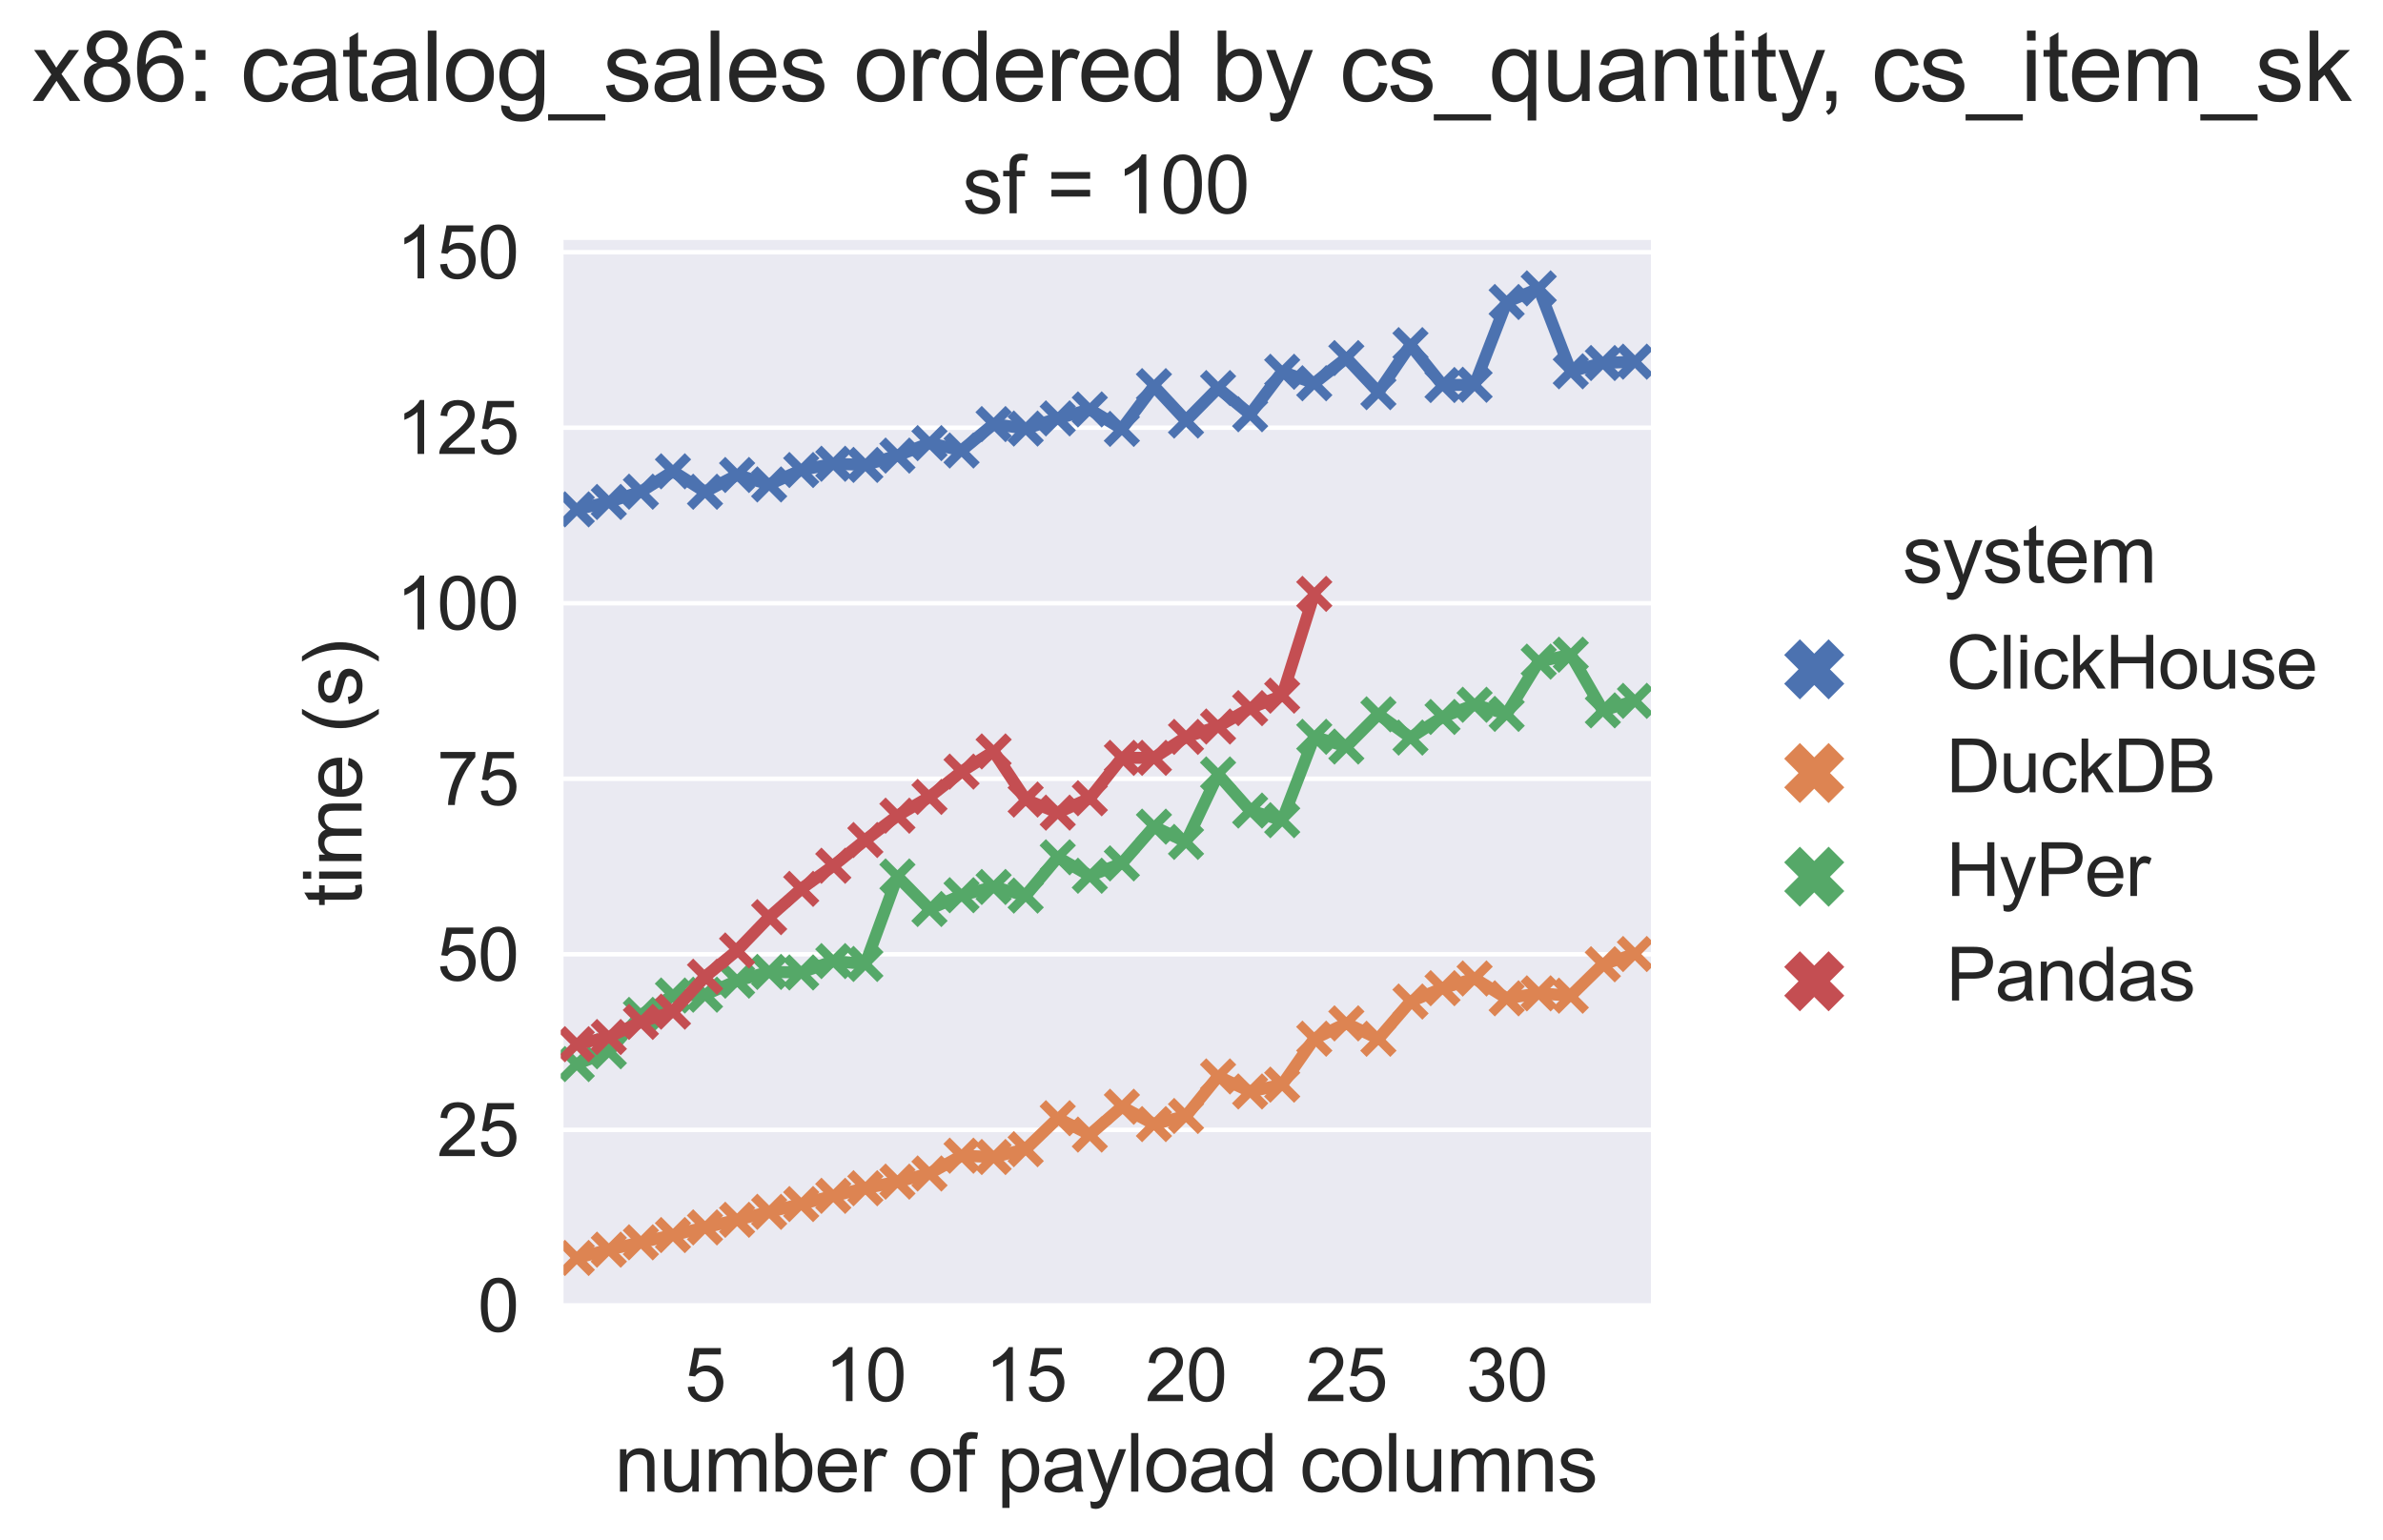 <?xml version="1.0" encoding="utf-8" standalone="no"?>
<!DOCTYPE svg PUBLIC "-//W3C//DTD SVG 1.1//EN"
  "http://www.w3.org/Graphics/SVG/1.1/DTD/svg11.dtd">
<svg height="346.742pt" version="1.1" viewBox="0 0 536.256 346.742" width="536.256pt" xmlns="http://www.w3.org/2000/svg" xmlns:xlink="http://www.w3.org/1999/xlink">
 <defs>
  <style type="text/css">*{stroke-linecap:butt;stroke-linejoin:round;}</style>
 </defs>
 <g id="figure_1">
  <g id="patch_1">
   <path d="M 0 346.742 
L 536.256 346.742 
L 536.256 0 
L 0 0 
z
" style="fill:#ffffff;"/>
  </g>
  <g id="axes_1">
   <g id="patch_2">
    <path d="M 126.184 294.06 
L 371.522 294.06 
L 371.522 54 
L 126.184 54 
z
" style="fill:#eaeaf2;"/>
   </g>
   <g id="matplotlib.axis_1">
    <g id="xtick_1"/>
    <g id="xtick_2"/>
    <g id="xtick_3"/>
    <g id="xtick_4"/>
    <g id="xtick_5">
     <g id="text_1">
      <!-- 5 -->
      <g style="fill:#262626;" transform="translate(154.067 315.37)scale(0.165 -0.165)">
       <defs>
        <path d="M 266 1200 
L 856 1250 
Q 922 819 1161 601 
Q 1400 384 1738 384 
Q 2144 384 2425 690 
Q 2706 997 2706 1503 
Q 2706 1984 2436 2262 
Q 2166 2541 1728 2541 
Q 1456 2541 1237 2417 
Q 1019 2294 894 2097 
L 366 2166 
L 809 4519 
L 3088 4519 
L 3088 3981 
L 1259 3981 
L 1013 2750 
Q 1425 3038 1878 3038 
Q 2478 3038 2890 2622 
Q 3303 2206 3303 1553 
Q 3303 931 2941 478 
Q 2500 -78 1738 -78 
Q 1113 -78 717 272 
Q 322 622 266 1200 
z
" id="ArialMT-35" transform="scale(0.016)"/>
       </defs>
       <use xlink:href="#ArialMT-35"/>
      </g>
     </g>
    </g>
    <g id="xtick_6"/>
    <g id="xtick_7"/>
    <g id="xtick_8"/>
    <g id="xtick_9"/>
    <g id="xtick_10">
     <g id="text_2">
      <!-- 10 -->
      <g style="fill:#262626;" transform="translate(185.558 315.37)scale(0.165 -0.165)">
       <defs>
        <path d="M 2384 0 
L 1822 0 
L 1822 3584 
Q 1619 3391 1289 3197 
Q 959 3003 697 2906 
L 697 3450 
Q 1169 3672 1522 3987 
Q 1875 4303 2022 4600 
L 2384 4600 
L 2384 0 
z
" id="ArialMT-31" transform="scale(0.016)"/>
        <path d="M 266 2259 
Q 266 3072 433 3567 
Q 600 4063 929 4331 
Q 1259 4600 1759 4600 
Q 2128 4600 2406 4451 
Q 2684 4303 2865 4023 
Q 3047 3744 3150 3342 
Q 3253 2941 3253 2259 
Q 3253 1453 3087 958 
Q 2922 463 2592 192 
Q 2263 -78 1759 -78 
Q 1097 -78 719 397 
Q 266 969 266 2259 
z
M 844 2259 
Q 844 1131 1108 757 
Q 1372 384 1759 384 
Q 2147 384 2411 759 
Q 2675 1134 2675 2259 
Q 2675 3391 2411 3762 
Q 2147 4134 1753 4134 
Q 1366 4134 1134 3806 
Q 844 3388 844 2259 
z
" id="ArialMT-30" transform="scale(0.016)"/>
       </defs>
       <use xlink:href="#ArialMT-31"/>
       <use x="55.615" xlink:href="#ArialMT-30"/>
      </g>
     </g>
    </g>
    <g id="xtick_11"/>
    <g id="xtick_12"/>
    <g id="xtick_13"/>
    <g id="xtick_14"/>
    <g id="xtick_15">
     <g id="text_3">
      <!-- 15 -->
      <g style="fill:#262626;" transform="translate(221.638 315.37)scale(0.165 -0.165)">
       <use xlink:href="#ArialMT-31"/>
       <use x="55.615" xlink:href="#ArialMT-35"/>
      </g>
     </g>
    </g>
    <g id="xtick_16"/>
    <g id="xtick_17"/>
    <g id="xtick_18"/>
    <g id="xtick_19"/>
    <g id="xtick_20">
     <g id="text_4">
      <!-- 20 -->
      <g style="fill:#262626;" transform="translate(257.717 315.37)scale(0.165 -0.165)">
       <defs>
        <path d="M 3222 541 
L 3222 0 
L 194 0 
Q 188 203 259 391 
Q 375 700 629 1000 
Q 884 1300 1366 1694 
Q 2113 2306 2375 2664 
Q 2638 3022 2638 3341 
Q 2638 3675 2398 3904 
Q 2159 4134 1775 4134 
Q 1369 4134 1125 3890 
Q 881 3647 878 3216 
L 300 3275 
Q 359 3922 746 4261 
Q 1134 4600 1788 4600 
Q 2447 4600 2831 4234 
Q 3216 3869 3216 3328 
Q 3216 3053 3103 2787 
Q 2991 2522 2730 2228 
Q 2469 1934 1863 1422 
Q 1356 997 1212 845 
Q 1069 694 975 541 
L 3222 541 
z
" id="ArialMT-32" transform="scale(0.016)"/>
       </defs>
       <use xlink:href="#ArialMT-32"/>
       <use x="55.615" xlink:href="#ArialMT-30"/>
      </g>
     </g>
    </g>
    <g id="xtick_21"/>
    <g id="xtick_22"/>
    <g id="xtick_23"/>
    <g id="xtick_24"/>
    <g id="xtick_25">
     <g id="text_5">
      <!-- 25 -->
      <g style="fill:#262626;" transform="translate(293.796 315.37)scale(0.165 -0.165)">
       <use xlink:href="#ArialMT-32"/>
       <use x="55.615" xlink:href="#ArialMT-35"/>
      </g>
     </g>
    </g>
    <g id="xtick_26"/>
    <g id="xtick_27"/>
    <g id="xtick_28"/>
    <g id="xtick_29"/>
    <g id="xtick_30">
     <g id="text_6">
      <!-- 30 -->
      <g style="fill:#262626;" transform="translate(329.875 315.37)scale(0.165 -0.165)">
       <defs>
        <path d="M 269 1209 
L 831 1284 
Q 928 806 1161 595 
Q 1394 384 1728 384 
Q 2125 384 2398 659 
Q 2672 934 2672 1341 
Q 2672 1728 2419 1979 
Q 2166 2231 1775 2231 
Q 1616 2231 1378 2169 
L 1441 2663 
Q 1497 2656 1531 2656 
Q 1891 2656 2178 2843 
Q 2466 3031 2466 3422 
Q 2466 3731 2256 3934 
Q 2047 4138 1716 4138 
Q 1388 4138 1169 3931 
Q 950 3725 888 3313 
L 325 3413 
Q 428 3978 793 4289 
Q 1159 4600 1703 4600 
Q 2078 4600 2393 4439 
Q 2709 4278 2876 4000 
Q 3044 3722 3044 3409 
Q 3044 3113 2884 2869 
Q 2725 2625 2413 2481 
Q 2819 2388 3044 2092 
Q 3269 1797 3269 1353 
Q 3269 753 2831 336 
Q 2394 -81 1725 -81 
Q 1122 -81 723 278 
Q 325 638 269 1209 
z
" id="ArialMT-33" transform="scale(0.016)"/>
       </defs>
       <use xlink:href="#ArialMT-33"/>
       <use x="55.615" xlink:href="#ArialMT-30"/>
      </g>
     </g>
    </g>
    <g id="xtick_31"/>
    <g id="xtick_32"/>
    <g id="xtick_33"/>
    <g id="xtick_34"/>
    <g id="text_7">
     <!-- number of payload columns -->
     <g style="fill:#262626;" transform="translate(138.299 335.753)scale(0.18 -0.18)">
      <defs>
       <path d="M 422 0 
L 422 3319 
L 928 3319 
L 928 2847 
Q 1294 3394 1984 3394 
Q 2284 3394 2536 3286 
Q 2788 3178 2913 3003 
Q 3038 2828 3088 2588 
Q 3119 2431 3119 2041 
L 3119 0 
L 2556 0 
L 2556 2019 
Q 2556 2363 2490 2533 
Q 2425 2703 2258 2804 
Q 2091 2906 1866 2906 
Q 1506 2906 1245 2678 
Q 984 2450 984 1813 
L 984 0 
L 422 0 
z
" id="ArialMT-6e" transform="scale(0.016)"/>
       <path d="M 2597 0 
L 2597 488 
Q 2209 -75 1544 -75 
Q 1250 -75 995 37 
Q 741 150 617 320 
Q 494 491 444 738 
Q 409 903 409 1263 
L 409 3319 
L 972 3319 
L 972 1478 
Q 972 1038 1006 884 
Q 1059 663 1231 536 
Q 1403 409 1656 409 
Q 1909 409 2131 539 
Q 2353 669 2445 892 
Q 2538 1116 2538 1541 
L 2538 3319 
L 3100 3319 
L 3100 0 
L 2597 0 
z
" id="ArialMT-75" transform="scale(0.016)"/>
       <path d="M 422 0 
L 422 3319 
L 925 3319 
L 925 2853 
Q 1081 3097 1340 3245 
Q 1600 3394 1931 3394 
Q 2300 3394 2536 3241 
Q 2772 3088 2869 2813 
Q 3263 3394 3894 3394 
Q 4388 3394 4653 3120 
Q 4919 2847 4919 2278 
L 4919 0 
L 4359 0 
L 4359 2091 
Q 4359 2428 4304 2576 
Q 4250 2725 4106 2815 
Q 3963 2906 3769 2906 
Q 3419 2906 3187 2673 
Q 2956 2441 2956 1928 
L 2956 0 
L 2394 0 
L 2394 2156 
Q 2394 2531 2256 2718 
Q 2119 2906 1806 2906 
Q 1569 2906 1367 2781 
Q 1166 2656 1075 2415 
Q 984 2175 984 1722 
L 984 0 
L 422 0 
z
" id="ArialMT-6d" transform="scale(0.016)"/>
       <path d="M 941 0 
L 419 0 
L 419 4581 
L 981 4581 
L 981 2947 
Q 1338 3394 1891 3394 
Q 2197 3394 2470 3270 
Q 2744 3147 2920 2923 
Q 3097 2700 3197 2384 
Q 3297 2069 3297 1709 
Q 3297 856 2875 390 
Q 2453 -75 1863 -75 
Q 1275 -75 941 416 
L 941 0 
z
M 934 1684 
Q 934 1088 1097 822 
Q 1363 388 1816 388 
Q 2184 388 2453 708 
Q 2722 1028 2722 1663 
Q 2722 2313 2464 2622 
Q 2206 2931 1841 2931 
Q 1472 2931 1203 2611 
Q 934 2291 934 1684 
z
" id="ArialMT-62" transform="scale(0.016)"/>
       <path d="M 2694 1069 
L 3275 997 
Q 3138 488 2766 206 
Q 2394 -75 1816 -75 
Q 1088 -75 661 373 
Q 234 822 234 1631 
Q 234 2469 665 2931 
Q 1097 3394 1784 3394 
Q 2450 3394 2872 2941 
Q 3294 2488 3294 1666 
Q 3294 1616 3291 1516 
L 816 1516 
Q 847 969 1125 678 
Q 1403 388 1819 388 
Q 2128 388 2347 550 
Q 2566 713 2694 1069 
z
M 847 1978 
L 2700 1978 
Q 2663 2397 2488 2606 
Q 2219 2931 1791 2931 
Q 1403 2931 1139 2672 
Q 875 2413 847 1978 
z
" id="ArialMT-65" transform="scale(0.016)"/>
       <path d="M 416 0 
L 416 3319 
L 922 3319 
L 922 2816 
Q 1116 3169 1280 3281 
Q 1444 3394 1641 3394 
Q 1925 3394 2219 3213 
L 2025 2691 
Q 1819 2813 1613 2813 
Q 1428 2813 1281 2702 
Q 1134 2591 1072 2394 
Q 978 2094 978 1738 
L 978 0 
L 416 0 
z
" id="ArialMT-72" transform="scale(0.016)"/>
       <path id="ArialMT-20" transform="scale(0.016)"/>
       <path d="M 213 1659 
Q 213 2581 725 3025 
Q 1153 3394 1769 3394 
Q 2453 3394 2887 2945 
Q 3322 2497 3322 1706 
Q 3322 1066 3130 698 
Q 2938 331 2570 128 
Q 2203 -75 1769 -75 
Q 1072 -75 642 372 
Q 213 819 213 1659 
z
M 791 1659 
Q 791 1022 1069 705 
Q 1347 388 1769 388 
Q 2188 388 2466 706 
Q 2744 1025 2744 1678 
Q 2744 2294 2464 2611 
Q 2184 2928 1769 2928 
Q 1347 2928 1069 2612 
Q 791 2297 791 1659 
z
" id="ArialMT-6f" transform="scale(0.016)"/>
       <path d="M 556 0 
L 556 2881 
L 59 2881 
L 59 3319 
L 556 3319 
L 556 3672 
Q 556 4006 616 4169 
Q 697 4388 901 4523 
Q 1106 4659 1475 4659 
Q 1713 4659 2000 4603 
L 1916 4113 
Q 1741 4144 1584 4144 
Q 1328 4144 1222 4034 
Q 1116 3925 1116 3625 
L 1116 3319 
L 1763 3319 
L 1763 2881 
L 1116 2881 
L 1116 0 
L 556 0 
z
" id="ArialMT-66" transform="scale(0.016)"/>
       <path d="M 422 -1272 
L 422 3319 
L 934 3319 
L 934 2888 
Q 1116 3141 1344 3267 
Q 1572 3394 1897 3394 
Q 2322 3394 2647 3175 
Q 2972 2956 3137 2557 
Q 3303 2159 3303 1684 
Q 3303 1175 3120 767 
Q 2938 359 2589 142 
Q 2241 -75 1856 -75 
Q 1575 -75 1351 44 
Q 1128 163 984 344 
L 984 -1272 
L 422 -1272 
z
M 931 1641 
Q 931 1000 1190 694 
Q 1450 388 1819 388 
Q 2194 388 2461 705 
Q 2728 1022 2728 1688 
Q 2728 2322 2467 2637 
Q 2206 2953 1844 2953 
Q 1484 2953 1207 2617 
Q 931 2281 931 1641 
z
" id="ArialMT-70" transform="scale(0.016)"/>
       <path d="M 2588 409 
Q 2275 144 1986 34 
Q 1697 -75 1366 -75 
Q 819 -75 525 192 
Q 231 459 231 875 
Q 231 1119 342 1320 
Q 453 1522 633 1644 
Q 813 1766 1038 1828 
Q 1203 1872 1538 1913 
Q 2219 1994 2541 2106 
Q 2544 2222 2544 2253 
Q 2544 2597 2384 2738 
Q 2169 2928 1744 2928 
Q 1347 2928 1158 2789 
Q 969 2650 878 2297 
L 328 2372 
Q 403 2725 575 2942 
Q 747 3159 1072 3276 
Q 1397 3394 1825 3394 
Q 2250 3394 2515 3294 
Q 2781 3194 2906 3042 
Q 3031 2891 3081 2659 
Q 3109 2516 3109 2141 
L 3109 1391 
Q 3109 606 3145 398 
Q 3181 191 3288 0 
L 2700 0 
Q 2613 175 2588 409 
z
M 2541 1666 
Q 2234 1541 1622 1453 
Q 1275 1403 1131 1340 
Q 988 1278 909 1158 
Q 831 1038 831 891 
Q 831 666 1001 516 
Q 1172 366 1500 366 
Q 1825 366 2078 508 
Q 2331 650 2450 897 
Q 2541 1088 2541 1459 
L 2541 1666 
z
" id="ArialMT-61" transform="scale(0.016)"/>
       <path d="M 397 -1278 
L 334 -750 
Q 519 -800 656 -800 
Q 844 -800 956 -737 
Q 1069 -675 1141 -563 
Q 1194 -478 1313 -144 
Q 1328 -97 1363 -6 
L 103 3319 
L 709 3319 
L 1400 1397 
Q 1534 1031 1641 628 
Q 1738 1016 1872 1384 
L 2581 3319 
L 3144 3319 
L 1881 -56 
Q 1678 -603 1566 -809 
Q 1416 -1088 1222 -1217 
Q 1028 -1347 759 -1347 
Q 597 -1347 397 -1278 
z
" id="ArialMT-79" transform="scale(0.016)"/>
       <path d="M 409 0 
L 409 4581 
L 972 4581 
L 972 0 
L 409 0 
z
" id="ArialMT-6c" transform="scale(0.016)"/>
       <path d="M 2575 0 
L 2575 419 
Q 2259 -75 1647 -75 
Q 1250 -75 917 144 
Q 584 363 401 755 
Q 219 1147 219 1656 
Q 219 2153 384 2558 
Q 550 2963 881 3178 
Q 1213 3394 1622 3394 
Q 1922 3394 2156 3267 
Q 2391 3141 2538 2938 
L 2538 4581 
L 3097 4581 
L 3097 0 
L 2575 0 
z
M 797 1656 
Q 797 1019 1065 703 
Q 1334 388 1700 388 
Q 2069 388 2326 689 
Q 2584 991 2584 1609 
Q 2584 2291 2321 2609 
Q 2059 2928 1675 2928 
Q 1300 2928 1048 2622 
Q 797 2316 797 1656 
z
" id="ArialMT-64" transform="scale(0.016)"/>
       <path d="M 2588 1216 
L 3141 1144 
Q 3050 572 2676 248 
Q 2303 -75 1759 -75 
Q 1078 -75 664 370 
Q 250 816 250 1647 
Q 250 2184 428 2587 
Q 606 2991 970 3192 
Q 1334 3394 1763 3394 
Q 2303 3394 2647 3120 
Q 2991 2847 3088 2344 
L 2541 2259 
Q 2463 2594 2264 2762 
Q 2066 2931 1784 2931 
Q 1359 2931 1093 2626 
Q 828 2322 828 1663 
Q 828 994 1084 691 
Q 1341 388 1753 388 
Q 2084 388 2306 591 
Q 2528 794 2588 1216 
z
" id="ArialMT-63" transform="scale(0.016)"/>
       <path d="M 197 991 
L 753 1078 
Q 800 744 1014 566 
Q 1228 388 1613 388 
Q 2000 388 2187 545 
Q 2375 703 2375 916 
Q 2375 1106 2209 1216 
Q 2094 1291 1634 1406 
Q 1016 1563 777 1677 
Q 538 1791 414 1992 
Q 291 2194 291 2438 
Q 291 2659 392 2848 
Q 494 3038 669 3163 
Q 800 3259 1026 3326 
Q 1253 3394 1513 3394 
Q 1903 3394 2198 3281 
Q 2494 3169 2634 2976 
Q 2775 2784 2828 2463 
L 2278 2388 
Q 2241 2644 2061 2787 
Q 1881 2931 1553 2931 
Q 1166 2931 1000 2803 
Q 834 2675 834 2503 
Q 834 2394 903 2306 
Q 972 2216 1119 2156 
Q 1203 2125 1616 2013 
Q 2213 1853 2448 1751 
Q 2684 1650 2818 1456 
Q 2953 1263 2953 975 
Q 2953 694 2789 445 
Q 2625 197 2315 61 
Q 2006 -75 1616 -75 
Q 969 -75 630 194 
Q 291 463 197 991 
z
" id="ArialMT-73" transform="scale(0.016)"/>
      </defs>
      <use xlink:href="#ArialMT-6e"/>
      <use x="55.615" xlink:href="#ArialMT-75"/>
      <use x="111.23" xlink:href="#ArialMT-6d"/>
      <use x="194.531" xlink:href="#ArialMT-62"/>
      <use x="250.146" xlink:href="#ArialMT-65"/>
      <use x="305.762" xlink:href="#ArialMT-72"/>
      <use x="339.062" xlink:href="#ArialMT-20"/>
      <use x="366.846" xlink:href="#ArialMT-6f"/>
      <use x="422.461" xlink:href="#ArialMT-66"/>
      <use x="450.244" xlink:href="#ArialMT-20"/>
      <use x="478.027" xlink:href="#ArialMT-70"/>
      <use x="533.643" xlink:href="#ArialMT-61"/>
      <use x="589.258" xlink:href="#ArialMT-79"/>
      <use x="639.258" xlink:href="#ArialMT-6c"/>
      <use x="661.475" xlink:href="#ArialMT-6f"/>
      <use x="717.09" xlink:href="#ArialMT-61"/>
      <use x="772.705" xlink:href="#ArialMT-64"/>
      <use x="828.32" xlink:href="#ArialMT-20"/>
      <use x="856.104" xlink:href="#ArialMT-63"/>
      <use x="906.104" xlink:href="#ArialMT-6f"/>
      <use x="961.719" xlink:href="#ArialMT-6c"/>
      <use x="983.936" xlink:href="#ArialMT-75"/>
      <use x="1039.551" xlink:href="#ArialMT-6d"/>
      <use x="1122.852" xlink:href="#ArialMT-6e"/>
      <use x="1178.467" xlink:href="#ArialMT-73"/>
     </g>
    </g>
   </g>
   <g id="matplotlib.axis_2">
    <g id="ytick_1">
     <g id="line2d_1">
      <path clip-path="url(#p77b4490c8a)" d="M 126.184 293.827 
L 371.522 293.827 
" style="fill:none;stroke:#ffffff;stroke-linecap:round;"/>
     </g>
     <g id="text_8">
      <!-- 0 -->
      <g style="fill:#262626;" transform="translate(107.508 299.732)scale(0.165 -0.165)">
       <use xlink:href="#ArialMT-30"/>
      </g>
     </g>
    </g>
    <g id="ytick_2">
     <g id="line2d_2">
      <path clip-path="url(#p77b4490c8a)" d="M 126.184 254.317 
L 371.522 254.317 
" style="fill:none;stroke:#ffffff;stroke-linecap:round;"/>
     </g>
     <g id="text_9">
      <!-- 25 -->
      <g style="fill:#262626;" transform="translate(98.333 260.222)scale(0.165 -0.165)">
       <use xlink:href="#ArialMT-32"/>
       <use x="55.615" xlink:href="#ArialMT-35"/>
      </g>
     </g>
    </g>
    <g id="ytick_3">
     <g id="line2d_3">
      <path clip-path="url(#p77b4490c8a)" d="M 126.184 214.806 
L 371.522 214.806 
" style="fill:none;stroke:#ffffff;stroke-linecap:round;"/>
     </g>
     <g id="text_10">
      <!-- 50 -->
      <g style="fill:#262626;" transform="translate(98.333 220.712)scale(0.165 -0.165)">
       <use xlink:href="#ArialMT-35"/>
       <use x="55.615" xlink:href="#ArialMT-30"/>
      </g>
     </g>
    </g>
    <g id="ytick_4">
     <g id="line2d_4">
      <path clip-path="url(#p77b4490c8a)" d="M 126.184 175.296 
L 371.522 175.296 
" style="fill:none;stroke:#ffffff;stroke-linecap:round;"/>
     </g>
     <g id="text_11">
      <!-- 75 -->
      <g style="fill:#262626;" transform="translate(98.333 181.201)scale(0.165 -0.165)">
       <defs>
        <path d="M 303 3981 
L 303 4522 
L 3269 4522 
L 3269 4084 
Q 2831 3619 2401 2847 
Q 1972 2075 1738 1259 
Q 1569 684 1522 0 
L 944 0 
Q 953 541 1156 1306 
Q 1359 2072 1739 2783 
Q 2119 3494 2547 3981 
L 303 3981 
z
" id="ArialMT-37" transform="scale(0.016)"/>
       </defs>
       <use xlink:href="#ArialMT-37"/>
       <use x="55.615" xlink:href="#ArialMT-35"/>
      </g>
     </g>
    </g>
    <g id="ytick_5">
     <g id="line2d_5">
      <path clip-path="url(#p77b4490c8a)" d="M 126.184 135.785 
L 371.522 135.785 
" style="fill:none;stroke:#ffffff;stroke-linecap:round;"/>
     </g>
     <g id="text_12">
      <!-- 100 -->
      <g style="fill:#262626;" transform="translate(89.157 141.691)scale(0.165 -0.165)">
       <use xlink:href="#ArialMT-31"/>
       <use x="55.615" xlink:href="#ArialMT-30"/>
       <use x="111.23" xlink:href="#ArialMT-30"/>
      </g>
     </g>
    </g>
    <g id="ytick_6">
     <g id="line2d_6">
      <path clip-path="url(#p77b4490c8a)" d="M 126.184 96.275 
L 371.522 96.275 
" style="fill:none;stroke:#ffffff;stroke-linecap:round;"/>
     </g>
     <g id="text_13">
      <!-- 125 -->
      <g style="fill:#262626;" transform="translate(89.157 102.18)scale(0.165 -0.165)">
       <use xlink:href="#ArialMT-31"/>
       <use x="55.615" xlink:href="#ArialMT-32"/>
       <use x="111.23" xlink:href="#ArialMT-35"/>
      </g>
     </g>
    </g>
    <g id="ytick_7">
     <g id="line2d_7">
      <path clip-path="url(#p77b4490c8a)" d="M 126.184 56.765 
L 371.522 56.765 
" style="fill:none;stroke:#ffffff;stroke-linecap:round;"/>
     </g>
     <g id="text_14">
      <!-- 150 -->
      <g style="fill:#262626;" transform="translate(89.157 62.67)scale(0.165 -0.165)">
       <use xlink:href="#ArialMT-31"/>
       <use x="55.615" xlink:href="#ArialMT-35"/>
       <use x="111.23" xlink:href="#ArialMT-30"/>
      </g>
     </g>
    </g>
    <g id="text_15">
     <!-- time (s) -->
     <g style="fill:#262626;" transform="translate(81.369 204.025)rotate(-90)scale(0.18 -0.18)">
      <defs>
       <path d="M 1650 503 
L 1731 6 
Q 1494 -44 1306 -44 
Q 1000 -44 831 53 
Q 663 150 594 308 
Q 525 466 525 972 
L 525 2881 
L 113 2881 
L 113 3319 
L 525 3319 
L 525 4141 
L 1084 4478 
L 1084 3319 
L 1650 3319 
L 1650 2881 
L 1084 2881 
L 1084 941 
Q 1084 700 1114 631 
Q 1144 563 1211 522 
Q 1278 481 1403 481 
Q 1497 481 1650 503 
z
" id="ArialMT-74" transform="scale(0.016)"/>
       <path d="M 425 3934 
L 425 4581 
L 988 4581 
L 988 3934 
L 425 3934 
z
M 425 0 
L 425 3319 
L 988 3319 
L 988 0 
L 425 0 
z
" id="ArialMT-69" transform="scale(0.016)"/>
       <path d="M 1497 -1347 
Q 1031 -759 709 28 
Q 388 816 388 1659 
Q 388 2403 628 3084 
Q 909 3875 1497 4659 
L 1900 4659 
Q 1522 4009 1400 3731 
Q 1209 3300 1100 2831 
Q 966 2247 966 1656 
Q 966 153 1900 -1347 
L 1497 -1347 
z
" id="ArialMT-28" transform="scale(0.016)"/>
       <path d="M 791 -1347 
L 388 -1347 
Q 1322 153 1322 1656 
Q 1322 2244 1188 2822 
Q 1081 3291 891 3722 
Q 769 4003 388 4659 
L 791 4659 
Q 1378 3875 1659 3084 
Q 1900 2403 1900 1659 
Q 1900 816 1576 28 
Q 1253 -759 791 -1347 
z
" id="ArialMT-29" transform="scale(0.016)"/>
      </defs>
      <use xlink:href="#ArialMT-74"/>
      <use x="27.783" xlink:href="#ArialMT-69"/>
      <use x="50" xlink:href="#ArialMT-6d"/>
      <use x="133.301" xlink:href="#ArialMT-65"/>
      <use x="188.916" xlink:href="#ArialMT-20"/>
      <use x="216.699" xlink:href="#ArialMT-28"/>
      <use x="250" xlink:href="#ArialMT-73"/>
      <use x="300" xlink:href="#ArialMT-29"/>
     </g>
    </g>
   </g>
   <g id="PathCollection_1">
    <defs>
     <path d="M -3.384 3.384 
L 3.384 -3.384 
M -3.384 -3.384 
L 3.384 3.384 
" id="mb8ba566d55" style="stroke:#4c72b0;stroke-width:2.025;"/>
    </defs>
    <g clip-path="url(#p77b4490c8a)">
     <use style="fill:#4c72b0;stroke:#4c72b0;stroke-width:2.025;" x="129.792" xlink:href="#mb8ba566d55" y="114.65"/>
     <use style="fill:#4c72b0;stroke:#4c72b0;stroke-width:2.025;" x="137.008" xlink:href="#mb8ba566d55" y="112.984"/>
     <use style="fill:#4c72b0;stroke:#4c72b0;stroke-width:2.025;" x="144.223" xlink:href="#mb8ba566d55" y="110.674"/>
     <use style="fill:#4c72b0;stroke:#4c72b0;stroke-width:2.025;" x="151.439" xlink:href="#mb8ba566d55" y="106.088"/>
     <use style="fill:#4c72b0;stroke:#4c72b0;stroke-width:2.025;" x="158.655" xlink:href="#mb8ba566d55" y="110.689"/>
     <use style="fill:#4c72b0;stroke:#4c72b0;stroke-width:2.025;" x="165.871" xlink:href="#mb8ba566d55" y="106.914"/>
     <use style="fill:#4c72b0;stroke:#4c72b0;stroke-width:2.025;" x="173.087" xlink:href="#mb8ba566d55" y="109.039"/>
     <use style="fill:#4c72b0;stroke:#4c72b0;stroke-width:2.025;" x="180.302" xlink:href="#mb8ba566d55" y="105.796"/>
     <use style="fill:#4c72b0;stroke:#4c72b0;stroke-width:2.025;" x="187.518" xlink:href="#mb8ba566d55" y="104.389"/>
     <use style="fill:#4c72b0;stroke:#4c72b0;stroke-width:2.025;" x="194.734" xlink:href="#mb8ba566d55" y="104.642"/>
     <use style="fill:#4c72b0;stroke:#4c72b0;stroke-width:2.025;" x="201.95" xlink:href="#mb8ba566d55" y="102.548"/>
     <use style="fill:#4c72b0;stroke:#4c72b0;stroke-width:2.025;" x="209.166" xlink:href="#mb8ba566d55" y="99.74"/>
     <use style="fill:#4c72b0;stroke:#4c72b0;stroke-width:2.025;" x="216.381" xlink:href="#mb8ba566d55" y="101.405"/>
     <use style="fill:#4c72b0;stroke:#4c72b0;stroke-width:2.025;" x="223.597" xlink:href="#mb8ba566d55" y="95.456"/>
     <use style="fill:#4c72b0;stroke:#4c72b0;stroke-width:2.025;" x="230.813" xlink:href="#mb8ba566d55" y="96.463"/>
     <use style="fill:#4c72b0;stroke:#4c72b0;stroke-width:2.025;" x="238.029" xlink:href="#mb8ba566d55" y="94.173"/>
     <use style="fill:#4c72b0;stroke:#4c72b0;stroke-width:2.025;" x="245.245" xlink:href="#mb8ba566d55" y="92.156"/>
     <use style="fill:#4c72b0;stroke:#4c72b0;stroke-width:2.025;" x="252.461" xlink:href="#mb8ba566d55" y="96.538"/>
     <use style="fill:#4c72b0;stroke:#4c72b0;stroke-width:2.025;" x="259.676" xlink:href="#mb8ba566d55" y="86.913"/>
     <use style="fill:#4c72b0;stroke:#4c72b0;stroke-width:2.025;" x="266.892" xlink:href="#mb8ba566d55" y="94.663"/>
     <use style="fill:#4c72b0;stroke:#4c72b0;stroke-width:2.025;" x="274.108" xlink:href="#mb8ba566d55" y="87.35"/>
     <use style="fill:#4c72b0;stroke:#4c72b0;stroke-width:2.025;" x="281.324" xlink:href="#mb8ba566d55" y="93.243"/>
     <use style="fill:#4c72b0;stroke:#4c72b0;stroke-width:2.025;" x="288.54" xlink:href="#mb8ba566d55" y="83.685"/>
     <use style="fill:#4c72b0;stroke:#4c72b0;stroke-width:2.025;" x="295.755" xlink:href="#mb8ba566d55" y="86.265"/>
     <use style="fill:#4c72b0;stroke:#4c72b0;stroke-width:2.025;" x="302.971" xlink:href="#mb8ba566d55" y="80.602"/>
     <use style="fill:#4c72b0;stroke:#4c72b0;stroke-width:2.025;" x="310.187" xlink:href="#mb8ba566d55" y="88.267"/>
     <use style="fill:#4c72b0;stroke:#4c72b0;stroke-width:2.025;" x="317.403" xlink:href="#mb8ba566d55" y="77.685"/>
     <use style="fill:#4c72b0;stroke:#4c72b0;stroke-width:2.025;" x="324.619" xlink:href="#mb8ba566d55" y="86.662"/>
     <use style="fill:#4c72b0;stroke:#4c72b0;stroke-width:2.025;" x="331.835" xlink:href="#mb8ba566d55" y="86.605"/>
     <use style="fill:#4c72b0;stroke:#4c72b0;stroke-width:2.025;" x="339.05" xlink:href="#mb8ba566d55" y="67.975"/>
     <use style="fill:#4c72b0;stroke:#4c72b0;stroke-width:2.025;" x="346.266" xlink:href="#mb8ba566d55" y="64.912"/>
     <use style="fill:#4c72b0;stroke:#4c72b0;stroke-width:2.025;" x="353.482" xlink:href="#mb8ba566d55" y="83.575"/>
     <use style="fill:#4c72b0;stroke:#4c72b0;stroke-width:2.025;" x="360.698" xlink:href="#mb8ba566d55" y="81.708"/>
     <use style="fill:#4c72b0;stroke:#4c72b0;stroke-width:2.025;" x="367.914" xlink:href="#mb8ba566d55" y="81.406"/>
    </g>
   </g>
   <g id="line2d_8">
    <path clip-path="url(#p77b4490c8a)" d="M 129.792 114.65 
L 137.008 112.984 
L 144.223 110.674 
L 151.439 106.088 
L 158.655 110.689 
L 165.871 106.914 
L 173.087 109.039 
L 180.302 105.796 
L 187.518 104.389 
L 194.734 104.642 
L 201.95 102.548 
L 209.166 99.74 
L 216.381 101.405 
L 223.597 95.456 
L 230.813 96.463 
L 238.029 94.173 
L 245.245 92.156 
L 252.461 96.538 
L 259.676 86.913 
L 266.892 94.663 
L 274.108 87.35 
L 281.324 93.243 
L 288.54 83.685 
L 295.755 86.265 
L 302.971 80.602 
L 310.187 88.267 
L 317.403 77.685 
L 324.619 86.662 
L 331.835 86.605 
L 339.05 67.975 
L 346.266 64.912 
L 353.482 83.575 
L 360.698 81.708 
L 367.914 81.406 
" style="fill:none;stroke:#4c72b0;stroke-linecap:round;stroke-width:2.7;"/>
   </g>
   <g id="line2d_9">
    <path clip-path="url(#p77b4490c8a)" style="fill:none;stroke:#4c72b0;stroke-linecap:round;stroke-width:2.7;"/>
   </g>
   <g id="line2d_10">
    <path clip-path="url(#p77b4490c8a)" style="fill:none;stroke:#4c72b0;stroke-linecap:round;stroke-width:2.7;"/>
   </g>
   <g id="line2d_11">
    <path clip-path="url(#p77b4490c8a)" style="fill:none;stroke:#4c72b0;stroke-linecap:round;stroke-width:2.7;"/>
   </g>
   <g id="line2d_12">
    <path clip-path="url(#p77b4490c8a)" style="fill:none;stroke:#4c72b0;stroke-linecap:round;stroke-width:2.7;"/>
   </g>
   <g id="line2d_13">
    <path clip-path="url(#p77b4490c8a)" style="fill:none;stroke:#4c72b0;stroke-linecap:round;stroke-width:2.7;"/>
   </g>
   <g id="line2d_14">
    <path clip-path="url(#p77b4490c8a)" style="fill:none;stroke:#4c72b0;stroke-linecap:round;stroke-width:2.7;"/>
   </g>
   <g id="line2d_15">
    <path clip-path="url(#p77b4490c8a)" style="fill:none;stroke:#4c72b0;stroke-linecap:round;stroke-width:2.7;"/>
   </g>
   <g id="line2d_16">
    <path clip-path="url(#p77b4490c8a)" style="fill:none;stroke:#4c72b0;stroke-linecap:round;stroke-width:2.7;"/>
   </g>
   <g id="line2d_17">
    <path clip-path="url(#p77b4490c8a)" style="fill:none;stroke:#4c72b0;stroke-linecap:round;stroke-width:2.7;"/>
   </g>
   <g id="line2d_18">
    <path clip-path="url(#p77b4490c8a)" style="fill:none;stroke:#4c72b0;stroke-linecap:round;stroke-width:2.7;"/>
   </g>
   <g id="line2d_19">
    <path clip-path="url(#p77b4490c8a)" style="fill:none;stroke:#4c72b0;stroke-linecap:round;stroke-width:2.7;"/>
   </g>
   <g id="line2d_20">
    <path clip-path="url(#p77b4490c8a)" style="fill:none;stroke:#4c72b0;stroke-linecap:round;stroke-width:2.7;"/>
   </g>
   <g id="line2d_21">
    <path clip-path="url(#p77b4490c8a)" style="fill:none;stroke:#4c72b0;stroke-linecap:round;stroke-width:2.7;"/>
   </g>
   <g id="line2d_22">
    <path clip-path="url(#p77b4490c8a)" style="fill:none;stroke:#4c72b0;stroke-linecap:round;stroke-width:2.7;"/>
   </g>
   <g id="line2d_23">
    <path clip-path="url(#p77b4490c8a)" style="fill:none;stroke:#4c72b0;stroke-linecap:round;stroke-width:2.7;"/>
   </g>
   <g id="line2d_24">
    <path clip-path="url(#p77b4490c8a)" style="fill:none;stroke:#4c72b0;stroke-linecap:round;stroke-width:2.7;"/>
   </g>
   <g id="line2d_25">
    <path clip-path="url(#p77b4490c8a)" style="fill:none;stroke:#4c72b0;stroke-linecap:round;stroke-width:2.7;"/>
   </g>
   <g id="line2d_26">
    <path clip-path="url(#p77b4490c8a)" style="fill:none;stroke:#4c72b0;stroke-linecap:round;stroke-width:2.7;"/>
   </g>
   <g id="line2d_27">
    <path clip-path="url(#p77b4490c8a)" style="fill:none;stroke:#4c72b0;stroke-linecap:round;stroke-width:2.7;"/>
   </g>
   <g id="line2d_28">
    <path clip-path="url(#p77b4490c8a)" style="fill:none;stroke:#4c72b0;stroke-linecap:round;stroke-width:2.7;"/>
   </g>
   <g id="line2d_29">
    <path clip-path="url(#p77b4490c8a)" style="fill:none;stroke:#4c72b0;stroke-linecap:round;stroke-width:2.7;"/>
   </g>
   <g id="line2d_30">
    <path clip-path="url(#p77b4490c8a)" style="fill:none;stroke:#4c72b0;stroke-linecap:round;stroke-width:2.7;"/>
   </g>
   <g id="line2d_31">
    <path clip-path="url(#p77b4490c8a)" style="fill:none;stroke:#4c72b0;stroke-linecap:round;stroke-width:2.7;"/>
   </g>
   <g id="line2d_32">
    <path clip-path="url(#p77b4490c8a)" style="fill:none;stroke:#4c72b0;stroke-linecap:round;stroke-width:2.7;"/>
   </g>
   <g id="line2d_33">
    <path clip-path="url(#p77b4490c8a)" style="fill:none;stroke:#4c72b0;stroke-linecap:round;stroke-width:2.7;"/>
   </g>
   <g id="line2d_34">
    <path clip-path="url(#p77b4490c8a)" style="fill:none;stroke:#4c72b0;stroke-linecap:round;stroke-width:2.7;"/>
   </g>
   <g id="line2d_35">
    <path clip-path="url(#p77b4490c8a)" style="fill:none;stroke:#4c72b0;stroke-linecap:round;stroke-width:2.7;"/>
   </g>
   <g id="line2d_36">
    <path clip-path="url(#p77b4490c8a)" style="fill:none;stroke:#4c72b0;stroke-linecap:round;stroke-width:2.7;"/>
   </g>
   <g id="line2d_37">
    <path clip-path="url(#p77b4490c8a)" style="fill:none;stroke:#4c72b0;stroke-linecap:round;stroke-width:2.7;"/>
   </g>
   <g id="line2d_38">
    <path clip-path="url(#p77b4490c8a)" style="fill:none;stroke:#4c72b0;stroke-linecap:round;stroke-width:2.7;"/>
   </g>
   <g id="line2d_39">
    <path clip-path="url(#p77b4490c8a)" style="fill:none;stroke:#4c72b0;stroke-linecap:round;stroke-width:2.7;"/>
   </g>
   <g id="line2d_40">
    <path clip-path="url(#p77b4490c8a)" style="fill:none;stroke:#4c72b0;stroke-linecap:round;stroke-width:2.7;"/>
   </g>
   <g id="line2d_41">
    <path clip-path="url(#p77b4490c8a)" style="fill:none;stroke:#4c72b0;stroke-linecap:round;stroke-width:2.7;"/>
   </g>
   <g id="line2d_42">
    <path clip-path="url(#p77b4490c8a)" style="fill:none;stroke:#4c72b0;stroke-linecap:round;stroke-width:2.7;"/>
   </g>
   <g id="PathCollection_2">
    <defs>
     <path d="M -3.384 3.384 
L 3.384 -3.384 
M -3.384 -3.384 
L 3.384 3.384 
" id="m352d5a2d6b" style="stroke:#dd8452;stroke-width:2.025;"/>
    </defs>
    <g clip-path="url(#p77b4490c8a)">
     <use style="fill:#dd8452;stroke:#dd8452;stroke-width:2.025;" x="129.792" xlink:href="#m352d5a2d6b" y="283.148"/>
     <use style="fill:#dd8452;stroke:#dd8452;stroke-width:2.025;" x="137.008" xlink:href="#m352d5a2d6b" y="281.284"/>
     <use style="fill:#dd8452;stroke:#dd8452;stroke-width:2.025;" x="144.223" xlink:href="#m352d5a2d6b" y="279.631"/>
     <use style="fill:#dd8452;stroke:#dd8452;stroke-width:2.025;" x="151.439" xlink:href="#m352d5a2d6b" y="277.996"/>
     <use style="fill:#dd8452;stroke:#dd8452;stroke-width:2.025;" x="158.655" xlink:href="#m352d5a2d6b" y="276.273"/>
     <use style="fill:#dd8452;stroke:#dd8452;stroke-width:2.025;" x="165.871" xlink:href="#m352d5a2d6b" y="274.565"/>
     <use style="fill:#dd8452;stroke:#dd8452;stroke-width:2.025;" x="173.087" xlink:href="#m352d5a2d6b" y="272.767"/>
     <use style="fill:#dd8452;stroke:#dd8452;stroke-width:2.025;" x="180.302" xlink:href="#m352d5a2d6b" y="271.018"/>
     <use style="fill:#dd8452;stroke:#dd8452;stroke-width:2.025;" x="187.518" xlink:href="#m352d5a2d6b" y="269.168"/>
     <use style="fill:#dd8452;stroke:#dd8452;stroke-width:2.025;" x="194.734" xlink:href="#m352d5a2d6b" y="267.452"/>
     <use style="fill:#dd8452;stroke:#dd8452;stroke-width:2.025;" x="201.95" xlink:href="#m352d5a2d6b" y="265.972"/>
     <use style="fill:#dd8452;stroke:#dd8452;stroke-width:2.025;" x="209.166" xlink:href="#m352d5a2d6b" y="264.137"/>
     <use style="fill:#dd8452;stroke:#dd8452;stroke-width:2.025;" x="216.381" xlink:href="#m352d5a2d6b" y="260.135"/>
     <use style="fill:#dd8452;stroke:#dd8452;stroke-width:2.025;" x="223.597" xlink:href="#m352d5a2d6b" y="260.428"/>
     <use style="fill:#dd8452;stroke:#dd8452;stroke-width:2.025;" x="230.813" xlink:href="#m352d5a2d6b" y="258.665"/>
     <use style="fill:#dd8452;stroke:#dd8452;stroke-width:2.025;" x="238.029" xlink:href="#m352d5a2d6b" y="251.701"/>
     <use style="fill:#dd8452;stroke:#dd8452;stroke-width:2.025;" x="245.245" xlink:href="#m352d5a2d6b" y="255.38"/>
     <use style="fill:#dd8452;stroke:#dd8452;stroke-width:2.025;" x="252.461" xlink:href="#m352d5a2d6b" y="249.119"/>
     <use style="fill:#dd8452;stroke:#dd8452;stroke-width:2.025;" x="259.676" xlink:href="#m352d5a2d6b" y="253.021"/>
     <use style="fill:#dd8452;stroke:#dd8452;stroke-width:2.025;" x="266.892" xlink:href="#m352d5a2d6b" y="251.195"/>
     <use style="fill:#dd8452;stroke:#dd8452;stroke-width:2.025;" x="274.108" xlink:href="#m352d5a2d6b" y="242.296"/>
     <use style="fill:#dd8452;stroke:#dd8452;stroke-width:2.025;" x="281.324" xlink:href="#m352d5a2d6b" y="245.675"/>
     <use style="fill:#dd8452;stroke:#dd8452;stroke-width:2.025;" x="288.54" xlink:href="#m352d5a2d6b" y="244.139"/>
     <use style="fill:#dd8452;stroke:#dd8452;stroke-width:2.025;" x="295.755" xlink:href="#m352d5a2d6b" y="233.799"/>
     <use style="fill:#dd8452;stroke:#dd8452;stroke-width:2.025;" x="302.971" xlink:href="#m352d5a2d6b" y="230.349"/>
     <use style="fill:#dd8452;stroke:#dd8452;stroke-width:2.025;" x="310.187" xlink:href="#m352d5a2d6b" y="233.812"/>
     <use style="fill:#dd8452;stroke:#dd8452;stroke-width:2.025;" x="317.403" xlink:href="#m352d5a2d6b" y="225.436"/>
     <use style="fill:#dd8452;stroke:#dd8452;stroke-width:2.025;" x="324.619" xlink:href="#m352d5a2d6b" y="222.427"/>
     <use style="fill:#dd8452;stroke:#dd8452;stroke-width:2.025;" x="331.835" xlink:href="#m352d5a2d6b" y="220.245"/>
     <use style="fill:#dd8452;stroke:#dd8452;stroke-width:2.025;" x="339.05" xlink:href="#m352d5a2d6b" y="224.712"/>
     <use style="fill:#dd8452;stroke:#dd8452;stroke-width:2.025;" x="346.266" xlink:href="#m352d5a2d6b" y="223.588"/>
     <use style="fill:#dd8452;stroke:#dd8452;stroke-width:2.025;" x="353.482" xlink:href="#m352d5a2d6b" y="224.116"/>
     <use style="fill:#dd8452;stroke:#dd8452;stroke-width:2.025;" x="360.698" xlink:href="#m352d5a2d6b" y="217.045"/>
     <use style="fill:#dd8452;stroke:#dd8452;stroke-width:2.025;" x="367.914" xlink:href="#m352d5a2d6b" y="214.74"/>
    </g>
   </g>
   <g id="line2d_43">
    <path clip-path="url(#p77b4490c8a)" d="M 129.792 283.148 
L 137.008 281.284 
L 144.223 279.631 
L 151.439 277.996 
L 158.655 276.273 
L 165.871 274.565 
L 173.087 272.767 
L 180.302 271.018 
L 187.518 269.168 
L 194.734 267.452 
L 201.95 265.972 
L 209.166 264.137 
L 216.381 260.135 
L 223.597 260.428 
L 230.813 258.665 
L 238.029 251.701 
L 245.245 255.38 
L 252.461 249.119 
L 259.676 253.021 
L 266.892 251.195 
L 274.108 242.296 
L 281.324 245.675 
L 288.54 244.139 
L 295.755 233.799 
L 302.971 230.349 
L 310.187 233.812 
L 317.403 225.436 
L 324.619 222.427 
L 331.835 220.245 
L 339.05 224.712 
L 346.266 223.588 
L 353.482 224.116 
L 360.698 217.045 
L 367.914 214.74 
" style="fill:none;stroke:#dd8452;stroke-linecap:round;stroke-width:2.7;"/>
   </g>
   <g id="line2d_44">
    <path clip-path="url(#p77b4490c8a)" style="fill:none;stroke:#dd8452;stroke-linecap:round;stroke-width:2.7;"/>
   </g>
   <g id="line2d_45">
    <path clip-path="url(#p77b4490c8a)" style="fill:none;stroke:#dd8452;stroke-linecap:round;stroke-width:2.7;"/>
   </g>
   <g id="line2d_46">
    <path clip-path="url(#p77b4490c8a)" style="fill:none;stroke:#dd8452;stroke-linecap:round;stroke-width:2.7;"/>
   </g>
   <g id="line2d_47">
    <path clip-path="url(#p77b4490c8a)" style="fill:none;stroke:#dd8452;stroke-linecap:round;stroke-width:2.7;"/>
   </g>
   <g id="line2d_48">
    <path clip-path="url(#p77b4490c8a)" style="fill:none;stroke:#dd8452;stroke-linecap:round;stroke-width:2.7;"/>
   </g>
   <g id="line2d_49">
    <path clip-path="url(#p77b4490c8a)" style="fill:none;stroke:#dd8452;stroke-linecap:round;stroke-width:2.7;"/>
   </g>
   <g id="line2d_50">
    <path clip-path="url(#p77b4490c8a)" style="fill:none;stroke:#dd8452;stroke-linecap:round;stroke-width:2.7;"/>
   </g>
   <g id="line2d_51">
    <path clip-path="url(#p77b4490c8a)" style="fill:none;stroke:#dd8452;stroke-linecap:round;stroke-width:2.7;"/>
   </g>
   <g id="line2d_52">
    <path clip-path="url(#p77b4490c8a)" style="fill:none;stroke:#dd8452;stroke-linecap:round;stroke-width:2.7;"/>
   </g>
   <g id="line2d_53">
    <path clip-path="url(#p77b4490c8a)" style="fill:none;stroke:#dd8452;stroke-linecap:round;stroke-width:2.7;"/>
   </g>
   <g id="line2d_54">
    <path clip-path="url(#p77b4490c8a)" style="fill:none;stroke:#dd8452;stroke-linecap:round;stroke-width:2.7;"/>
   </g>
   <g id="line2d_55">
    <path clip-path="url(#p77b4490c8a)" style="fill:none;stroke:#dd8452;stroke-linecap:round;stroke-width:2.7;"/>
   </g>
   <g id="line2d_56">
    <path clip-path="url(#p77b4490c8a)" style="fill:none;stroke:#dd8452;stroke-linecap:round;stroke-width:2.7;"/>
   </g>
   <g id="line2d_57">
    <path clip-path="url(#p77b4490c8a)" style="fill:none;stroke:#dd8452;stroke-linecap:round;stroke-width:2.7;"/>
   </g>
   <g id="line2d_58">
    <path clip-path="url(#p77b4490c8a)" style="fill:none;stroke:#dd8452;stroke-linecap:round;stroke-width:2.7;"/>
   </g>
   <g id="line2d_59">
    <path clip-path="url(#p77b4490c8a)" style="fill:none;stroke:#dd8452;stroke-linecap:round;stroke-width:2.7;"/>
   </g>
   <g id="line2d_60">
    <path clip-path="url(#p77b4490c8a)" style="fill:none;stroke:#dd8452;stroke-linecap:round;stroke-width:2.7;"/>
   </g>
   <g id="line2d_61">
    <path clip-path="url(#p77b4490c8a)" style="fill:none;stroke:#dd8452;stroke-linecap:round;stroke-width:2.7;"/>
   </g>
   <g id="line2d_62">
    <path clip-path="url(#p77b4490c8a)" style="fill:none;stroke:#dd8452;stroke-linecap:round;stroke-width:2.7;"/>
   </g>
   <g id="line2d_63">
    <path clip-path="url(#p77b4490c8a)" style="fill:none;stroke:#dd8452;stroke-linecap:round;stroke-width:2.7;"/>
   </g>
   <g id="line2d_64">
    <path clip-path="url(#p77b4490c8a)" style="fill:none;stroke:#dd8452;stroke-linecap:round;stroke-width:2.7;"/>
   </g>
   <g id="line2d_65">
    <path clip-path="url(#p77b4490c8a)" style="fill:none;stroke:#dd8452;stroke-linecap:round;stroke-width:2.7;"/>
   </g>
   <g id="line2d_66">
    <path clip-path="url(#p77b4490c8a)" style="fill:none;stroke:#dd8452;stroke-linecap:round;stroke-width:2.7;"/>
   </g>
   <g id="line2d_67">
    <path clip-path="url(#p77b4490c8a)" style="fill:none;stroke:#dd8452;stroke-linecap:round;stroke-width:2.7;"/>
   </g>
   <g id="line2d_68">
    <path clip-path="url(#p77b4490c8a)" style="fill:none;stroke:#dd8452;stroke-linecap:round;stroke-width:2.7;"/>
   </g>
   <g id="line2d_69">
    <path clip-path="url(#p77b4490c8a)" style="fill:none;stroke:#dd8452;stroke-linecap:round;stroke-width:2.7;"/>
   </g>
   <g id="line2d_70">
    <path clip-path="url(#p77b4490c8a)" style="fill:none;stroke:#dd8452;stroke-linecap:round;stroke-width:2.7;"/>
   </g>
   <g id="line2d_71">
    <path clip-path="url(#p77b4490c8a)" style="fill:none;stroke:#dd8452;stroke-linecap:round;stroke-width:2.7;"/>
   </g>
   <g id="line2d_72">
    <path clip-path="url(#p77b4490c8a)" style="fill:none;stroke:#dd8452;stroke-linecap:round;stroke-width:2.7;"/>
   </g>
   <g id="line2d_73">
    <path clip-path="url(#p77b4490c8a)" style="fill:none;stroke:#dd8452;stroke-linecap:round;stroke-width:2.7;"/>
   </g>
   <g id="line2d_74">
    <path clip-path="url(#p77b4490c8a)" style="fill:none;stroke:#dd8452;stroke-linecap:round;stroke-width:2.7;"/>
   </g>
   <g id="line2d_75">
    <path clip-path="url(#p77b4490c8a)" style="fill:none;stroke:#dd8452;stroke-linecap:round;stroke-width:2.7;"/>
   </g>
   <g id="line2d_76">
    <path clip-path="url(#p77b4490c8a)" style="fill:none;stroke:#dd8452;stroke-linecap:round;stroke-width:2.7;"/>
   </g>
   <g id="line2d_77">
    <path clip-path="url(#p77b4490c8a)" style="fill:none;stroke:#dd8452;stroke-linecap:round;stroke-width:2.7;"/>
   </g>
   <g id="patch_3">
    <path d="M 126.184 294.06 
L 126.184 54 
" style="fill:none;stroke:#ffffff;stroke-linecap:square;stroke-linejoin:miter;stroke-width:1.25;"/>
   </g>
   <g id="patch_4">
    <path d="M 126.184 294.06 
L 371.522 294.06 
" style="fill:none;stroke:#ffffff;stroke-linecap:square;stroke-linejoin:miter;stroke-width:1.25;"/>
   </g>
   <g id="PathCollection_3">
    <defs>
     <path d="M -3.384 3.384 
L 3.384 -3.384 
M -3.384 -3.384 
L 3.384 3.384 
" id="m91f9e94cc5" style="stroke:#55a868;stroke-width:2.025;"/>
    </defs>
    <g clip-path="url(#p77b4490c8a)">
     <use style="fill:#55a868;stroke:#55a868;stroke-width:2.025;" x="129.792" xlink:href="#m91f9e94cc5" y="239.512"/>
     <use style="fill:#55a868;stroke:#55a868;stroke-width:2.025;" x="137.008" xlink:href="#m91f9e94cc5" y="236.628"/>
     <use style="fill:#55a868;stroke:#55a868;stroke-width:2.025;" x="144.223" xlink:href="#m91f9e94cc5" y="228.439"/>
     <use style="fill:#55a868;stroke:#55a868;stroke-width:2.025;" x="151.439" xlink:href="#m91f9e94cc5" y="224.079"/>
     <use style="fill:#55a868;stroke:#55a868;stroke-width:2.025;" x="158.655" xlink:href="#m91f9e94cc5" y="223.894"/>
     <use style="fill:#55a868;stroke:#55a868;stroke-width:2.025;" x="165.871" xlink:href="#m91f9e94cc5" y="220.737"/>
     <use style="fill:#55a868;stroke:#55a868;stroke-width:2.025;" x="173.087" xlink:href="#m91f9e94cc5" y="218.762"/>
     <use style="fill:#55a868;stroke:#55a868;stroke-width:2.025;" x="180.302" xlink:href="#m91f9e94cc5" y="218.887"/>
     <use style="fill:#55a868;stroke:#55a868;stroke-width:2.025;" x="187.518" xlink:href="#m91f9e94cc5" y="216.329"/>
     <use style="fill:#55a868;stroke:#55a868;stroke-width:2.025;" x="194.734" xlink:href="#m91f9e94cc5" y="216.972"/>
     <use style="fill:#55a868;stroke:#55a868;stroke-width:2.025;" x="201.95" xlink:href="#m91f9e94cc5" y="197.284"/>
     <use style="fill:#55a868;stroke:#55a868;stroke-width:2.025;" x="209.166" xlink:href="#m91f9e94cc5" y="204.601"/>
     <use style="fill:#55a868;stroke:#55a868;stroke-width:2.025;" x="216.381" xlink:href="#m91f9e94cc5" y="201.499"/>
     <use style="fill:#55a868;stroke:#55a868;stroke-width:2.025;" x="223.597" xlink:href="#m91f9e94cc5" y="199.645"/>
     <use style="fill:#55a868;stroke:#55a868;stroke-width:2.025;" x="230.813" xlink:href="#m91f9e94cc5" y="201.583"/>
     <use style="fill:#55a868;stroke:#55a868;stroke-width:2.025;" x="238.029" xlink:href="#m91f9e94cc5" y="192.971"/>
     <use style="fill:#55a868;stroke:#55a868;stroke-width:2.025;" x="245.245" xlink:href="#m91f9e94cc5" y="197.117"/>
     <use style="fill:#55a868;stroke:#55a868;stroke-width:2.025;" x="252.461" xlink:href="#m91f9e94cc5" y="194.335"/>
     <use style="fill:#55a868;stroke:#55a868;stroke-width:2.025;" x="259.676" xlink:href="#m91f9e94cc5" y="186.069"/>
     <use style="fill:#55a868;stroke:#55a868;stroke-width:2.025;" x="266.892" xlink:href="#m91f9e94cc5" y="189.503"/>
     <use style="fill:#55a868;stroke:#55a868;stroke-width:2.025;" x="274.108" xlink:href="#m91f9e94cc5" y="174.316"/>
     <use style="fill:#55a868;stroke:#55a868;stroke-width:2.025;" x="281.324" xlink:href="#m91f9e94cc5" y="182.448"/>
     <use style="fill:#55a868;stroke:#55a868;stroke-width:2.025;" x="288.54" xlink:href="#m91f9e94cc5" y="184.617"/>
     <use style="fill:#55a868;stroke:#55a868;stroke-width:2.025;" x="295.755" xlink:href="#m91f9e94cc5" y="165.847"/>
     <use style="fill:#55a868;stroke:#55a868;stroke-width:2.025;" x="302.971" xlink:href="#m91f9e94cc5" y="168.037"/>
     <use style="fill:#55a868;stroke:#55a868;stroke-width:2.025;" x="310.187" xlink:href="#m91f9e94cc5" y="160.787"/>
     <use style="fill:#55a868;stroke:#55a868;stroke-width:2.025;" x="317.403" xlink:href="#m91f9e94cc5" y="166.022"/>
     <use style="fill:#55a868;stroke:#55a868;stroke-width:2.025;" x="324.619" xlink:href="#m91f9e94cc5" y="161.38"/>
     <use style="fill:#55a868;stroke:#55a868;stroke-width:2.025;" x="331.835" xlink:href="#m91f9e94cc5" y="158.635"/>
     <use style="fill:#55a868;stroke:#55a868;stroke-width:2.025;" x="339.05" xlink:href="#m91f9e94cc5" y="160.687"/>
     <use style="fill:#55a868;stroke:#55a868;stroke-width:2.025;" x="346.266" xlink:href="#m91f9e94cc5" y="148.924"/>
     <use style="fill:#55a868;stroke:#55a868;stroke-width:2.025;" x="353.482" xlink:href="#m91f9e94cc5" y="147.369"/>
     <use style="fill:#55a868;stroke:#55a868;stroke-width:2.025;" x="360.698" xlink:href="#m91f9e94cc5" y="159.896"/>
     <use style="fill:#55a868;stroke:#55a868;stroke-width:2.025;" x="367.914" xlink:href="#m91f9e94cc5" y="157.754"/>
    </g>
   </g>
   <g id="line2d_78">
    <path clip-path="url(#p77b4490c8a)" d="M 129.792 239.512 
L 137.008 236.628 
L 144.223 228.439 
L 151.439 224.079 
L 158.655 223.894 
L 165.871 220.737 
L 173.087 218.762 
L 180.302 218.887 
L 187.518 216.329 
L 194.734 216.972 
L 201.95 197.284 
L 209.166 204.601 
L 216.381 201.499 
L 223.597 199.645 
L 230.813 201.583 
L 238.029 192.971 
L 245.245 197.117 
L 252.461 194.335 
L 259.676 186.069 
L 266.892 189.503 
L 274.108 174.316 
L 281.324 182.448 
L 288.54 184.617 
L 295.755 165.847 
L 302.971 168.037 
L 310.187 160.787 
L 317.403 166.022 
L 324.619 161.38 
L 331.835 158.635 
L 339.05 160.687 
L 346.266 148.924 
L 353.482 147.369 
L 360.698 159.896 
L 367.914 157.754 
" style="fill:none;stroke:#55a868;stroke-linecap:round;stroke-width:2.7;"/>
   </g>
   <g id="line2d_79">
    <path clip-path="url(#p77b4490c8a)" style="fill:none;stroke:#55a868;stroke-linecap:round;stroke-width:2.7;"/>
   </g>
   <g id="line2d_80">
    <path clip-path="url(#p77b4490c8a)" style="fill:none;stroke:#55a868;stroke-linecap:round;stroke-width:2.7;"/>
   </g>
   <g id="line2d_81">
    <path clip-path="url(#p77b4490c8a)" style="fill:none;stroke:#55a868;stroke-linecap:round;stroke-width:2.7;"/>
   </g>
   <g id="line2d_82">
    <path clip-path="url(#p77b4490c8a)" style="fill:none;stroke:#55a868;stroke-linecap:round;stroke-width:2.7;"/>
   </g>
   <g id="line2d_83">
    <path clip-path="url(#p77b4490c8a)" style="fill:none;stroke:#55a868;stroke-linecap:round;stroke-width:2.7;"/>
   </g>
   <g id="line2d_84">
    <path clip-path="url(#p77b4490c8a)" style="fill:none;stroke:#55a868;stroke-linecap:round;stroke-width:2.7;"/>
   </g>
   <g id="line2d_85">
    <path clip-path="url(#p77b4490c8a)" style="fill:none;stroke:#55a868;stroke-linecap:round;stroke-width:2.7;"/>
   </g>
   <g id="line2d_86">
    <path clip-path="url(#p77b4490c8a)" style="fill:none;stroke:#55a868;stroke-linecap:round;stroke-width:2.7;"/>
   </g>
   <g id="line2d_87">
    <path clip-path="url(#p77b4490c8a)" style="fill:none;stroke:#55a868;stroke-linecap:round;stroke-width:2.7;"/>
   </g>
   <g id="line2d_88">
    <path clip-path="url(#p77b4490c8a)" style="fill:none;stroke:#55a868;stroke-linecap:round;stroke-width:2.7;"/>
   </g>
   <g id="line2d_89">
    <path clip-path="url(#p77b4490c8a)" style="fill:none;stroke:#55a868;stroke-linecap:round;stroke-width:2.7;"/>
   </g>
   <g id="line2d_90">
    <path clip-path="url(#p77b4490c8a)" style="fill:none;stroke:#55a868;stroke-linecap:round;stroke-width:2.7;"/>
   </g>
   <g id="line2d_91">
    <path clip-path="url(#p77b4490c8a)" style="fill:none;stroke:#55a868;stroke-linecap:round;stroke-width:2.7;"/>
   </g>
   <g id="line2d_92">
    <path clip-path="url(#p77b4490c8a)" style="fill:none;stroke:#55a868;stroke-linecap:round;stroke-width:2.7;"/>
   </g>
   <g id="line2d_93">
    <path clip-path="url(#p77b4490c8a)" style="fill:none;stroke:#55a868;stroke-linecap:round;stroke-width:2.7;"/>
   </g>
   <g id="line2d_94">
    <path clip-path="url(#p77b4490c8a)" style="fill:none;stroke:#55a868;stroke-linecap:round;stroke-width:2.7;"/>
   </g>
   <g id="line2d_95">
    <path clip-path="url(#p77b4490c8a)" style="fill:none;stroke:#55a868;stroke-linecap:round;stroke-width:2.7;"/>
   </g>
   <g id="line2d_96">
    <path clip-path="url(#p77b4490c8a)" style="fill:none;stroke:#55a868;stroke-linecap:round;stroke-width:2.7;"/>
   </g>
   <g id="line2d_97">
    <path clip-path="url(#p77b4490c8a)" style="fill:none;stroke:#55a868;stroke-linecap:round;stroke-width:2.7;"/>
   </g>
   <g id="line2d_98">
    <path clip-path="url(#p77b4490c8a)" style="fill:none;stroke:#55a868;stroke-linecap:round;stroke-width:2.7;"/>
   </g>
   <g id="line2d_99">
    <path clip-path="url(#p77b4490c8a)" style="fill:none;stroke:#55a868;stroke-linecap:round;stroke-width:2.7;"/>
   </g>
   <g id="line2d_100">
    <path clip-path="url(#p77b4490c8a)" style="fill:none;stroke:#55a868;stroke-linecap:round;stroke-width:2.7;"/>
   </g>
   <g id="line2d_101">
    <path clip-path="url(#p77b4490c8a)" style="fill:none;stroke:#55a868;stroke-linecap:round;stroke-width:2.7;"/>
   </g>
   <g id="line2d_102">
    <path clip-path="url(#p77b4490c8a)" style="fill:none;stroke:#55a868;stroke-linecap:round;stroke-width:2.7;"/>
   </g>
   <g id="line2d_103">
    <path clip-path="url(#p77b4490c8a)" style="fill:none;stroke:#55a868;stroke-linecap:round;stroke-width:2.7;"/>
   </g>
   <g id="line2d_104">
    <path clip-path="url(#p77b4490c8a)" style="fill:none;stroke:#55a868;stroke-linecap:round;stroke-width:2.7;"/>
   </g>
   <g id="line2d_105">
    <path clip-path="url(#p77b4490c8a)" style="fill:none;stroke:#55a868;stroke-linecap:round;stroke-width:2.7;"/>
   </g>
   <g id="line2d_106">
    <path clip-path="url(#p77b4490c8a)" style="fill:none;stroke:#55a868;stroke-linecap:round;stroke-width:2.7;"/>
   </g>
   <g id="line2d_107">
    <path clip-path="url(#p77b4490c8a)" style="fill:none;stroke:#55a868;stroke-linecap:round;stroke-width:2.7;"/>
   </g>
   <g id="line2d_108">
    <path clip-path="url(#p77b4490c8a)" style="fill:none;stroke:#55a868;stroke-linecap:round;stroke-width:2.7;"/>
   </g>
   <g id="line2d_109">
    <path clip-path="url(#p77b4490c8a)" style="fill:none;stroke:#55a868;stroke-linecap:round;stroke-width:2.7;"/>
   </g>
   <g id="line2d_110">
    <path clip-path="url(#p77b4490c8a)" style="fill:none;stroke:#55a868;stroke-linecap:round;stroke-width:2.7;"/>
   </g>
   <g id="line2d_111">
    <path clip-path="url(#p77b4490c8a)" style="fill:none;stroke:#55a868;stroke-linecap:round;stroke-width:2.7;"/>
   </g>
   <g id="line2d_112">
    <path clip-path="url(#p77b4490c8a)" style="fill:none;stroke:#55a868;stroke-linecap:round;stroke-width:2.7;"/>
   </g>
   <g id="text_16">
    <!-- sf = 100 -->
    <g style="fill:#262626;" transform="translate(216.581 48)scale(0.18 -0.18)">
     <defs>
      <path d="M 3381 2694 
L 356 2694 
L 356 3219 
L 3381 3219 
L 3381 2694 
z
M 3381 1303 
L 356 1303 
L 356 1828 
L 3381 1828 
L 3381 1303 
z
" id="ArialMT-3d" transform="scale(0.016)"/>
     </defs>
     <use xlink:href="#ArialMT-73"/>
     <use x="50" xlink:href="#ArialMT-66"/>
     <use x="77.783" xlink:href="#ArialMT-20"/>
     <use x="105.566" xlink:href="#ArialMT-3d"/>
     <use x="163.965" xlink:href="#ArialMT-20"/>
     <use x="191.748" xlink:href="#ArialMT-31"/>
     <use x="247.363" xlink:href="#ArialMT-30"/>
     <use x="302.979" xlink:href="#ArialMT-30"/>
    </g>
   </g>
   <g id="PathCollection_4">
    <defs>
     <path d="M -3.384 3.384 
L 3.384 -3.384 
M -3.384 -3.384 
L 3.384 3.384 
" id="m38e14c4728" style="stroke:#c44e52;stroke-width:2.025;"/>
    </defs>
    <g clip-path="url(#p77b4490c8a)">
     <use style="fill:#c44e52;stroke:#c44e52;stroke-width:2.025;" x="129.792" xlink:href="#m38e14c4728" y="235.036"/>
     <use style="fill:#c44e52;stroke:#c44e52;stroke-width:2.025;" x="137.008" xlink:href="#m38e14c4728" y="233.421"/>
     <use style="fill:#c44e52;stroke:#c44e52;stroke-width:2.025;" x="144.223" xlink:href="#m38e14c4728" y="230.018"/>
     <use style="fill:#c44e52;stroke:#c44e52;stroke-width:2.025;" x="151.439" xlink:href="#m38e14c4728" y="227.711"/>
     <use style="fill:#c44e52;stroke:#c44e52;stroke-width:2.025;" x="158.655" xlink:href="#m38e14c4728" y="219.856"/>
     <use style="fill:#c44e52;stroke:#c44e52;stroke-width:2.025;" x="165.871" xlink:href="#m38e14c4728" y="213.939"/>
     <use style="fill:#c44e52;stroke:#c44e52;stroke-width:2.025;" x="173.087" xlink:href="#m38e14c4728" y="206.443"/>
     <use style="fill:#c44e52;stroke:#c44e52;stroke-width:2.025;" x="180.302" xlink:href="#m38e14c4728" y="200.074"/>
     <use style="fill:#c44e52;stroke:#c44e52;stroke-width:2.025;" x="187.518" xlink:href="#m38e14c4728" y="194.871"/>
     <use style="fill:#c44e52;stroke:#c44e52;stroke-width:2.025;" x="194.734" xlink:href="#m38e14c4728" y="189.078"/>
     <use style="fill:#c44e52;stroke:#c44e52;stroke-width:2.025;" x="201.95" xlink:href="#m38e14c4728" y="183.603"/>
     <use style="fill:#c44e52;stroke:#c44e52;stroke-width:2.025;" x="209.166" xlink:href="#m38e14c4728" y="179.378"/>
     <use style="fill:#c44e52;stroke:#c44e52;stroke-width:2.025;" x="216.381" xlink:href="#m38e14c4728" y="173.68"/>
     <use style="fill:#c44e52;stroke:#c44e52;stroke-width:2.025;" x="223.597" xlink:href="#m38e14c4728" y="169.137"/>
     <use style="fill:#c44e52;stroke:#c44e52;stroke-width:2.025;" x="230.813" xlink:href="#m38e14c4728" y="179.974"/>
     <use style="fill:#c44e52;stroke:#c44e52;stroke-width:2.025;" x="238.029" xlink:href="#m38e14c4728" y="182.916"/>
     <use style="fill:#c44e52;stroke:#c44e52;stroke-width:2.025;" x="245.245" xlink:href="#m38e14c4728" y="179.678"/>
     <use style="fill:#c44e52;stroke:#c44e52;stroke-width:2.025;" x="252.461" xlink:href="#m38e14c4728" y="170.584"/>
     <use style="fill:#c44e52;stroke:#c44e52;stroke-width:2.025;" x="259.676" xlink:href="#m38e14c4728" y="170.576"/>
     <use style="fill:#c44e52;stroke:#c44e52;stroke-width:2.025;" x="266.892" xlink:href="#m38e14c4728" y="165.868"/>
     <use style="fill:#c44e52;stroke:#c44e52;stroke-width:2.025;" x="274.108" xlink:href="#m38e14c4728" y="163.529"/>
     <use style="fill:#c44e52;stroke:#c44e52;stroke-width:2.025;" x="281.324" xlink:href="#m38e14c4728" y="159.392"/>
     <use style="fill:#c44e52;stroke:#c44e52;stroke-width:2.025;" x="288.54" xlink:href="#m38e14c4728" y="156.585"/>
     <use style="fill:#c44e52;stroke:#c44e52;stroke-width:2.025;" x="295.755" xlink:href="#m38e14c4728" y="133.674"/>
    </g>
   </g>
   <g id="line2d_113">
    <path clip-path="url(#p77b4490c8a)" d="M 129.792 235.036 
L 137.008 233.421 
L 144.223 230.018 
L 151.439 227.711 
L 158.655 219.856 
L 165.871 213.939 
L 173.087 206.443 
L 180.302 200.074 
L 187.518 194.871 
L 194.734 189.078 
L 201.95 183.603 
L 209.166 179.378 
L 216.381 173.68 
L 223.597 169.137 
L 230.813 179.974 
L 238.029 182.916 
L 245.245 179.678 
L 252.461 170.584 
L 259.676 170.576 
L 266.892 165.868 
L 274.108 163.529 
L 281.324 159.392 
L 288.54 156.585 
L 295.755 133.674 
" style="fill:none;stroke:#c44e52;stroke-linecap:round;stroke-width:2.7;"/>
   </g>
   <g id="line2d_114">
    <path clip-path="url(#p77b4490c8a)" style="fill:none;stroke:#c44e52;stroke-linecap:round;stroke-width:2.7;"/>
   </g>
   <g id="line2d_115">
    <path clip-path="url(#p77b4490c8a)" style="fill:none;stroke:#c44e52;stroke-linecap:round;stroke-width:2.7;"/>
   </g>
   <g id="line2d_116">
    <path clip-path="url(#p77b4490c8a)" style="fill:none;stroke:#c44e52;stroke-linecap:round;stroke-width:2.7;"/>
   </g>
   <g id="line2d_117">
    <path clip-path="url(#p77b4490c8a)" style="fill:none;stroke:#c44e52;stroke-linecap:round;stroke-width:2.7;"/>
   </g>
   <g id="line2d_118">
    <path clip-path="url(#p77b4490c8a)" style="fill:none;stroke:#c44e52;stroke-linecap:round;stroke-width:2.7;"/>
   </g>
   <g id="line2d_119">
    <path clip-path="url(#p77b4490c8a)" style="fill:none;stroke:#c44e52;stroke-linecap:round;stroke-width:2.7;"/>
   </g>
   <g id="line2d_120">
    <path clip-path="url(#p77b4490c8a)" style="fill:none;stroke:#c44e52;stroke-linecap:round;stroke-width:2.7;"/>
   </g>
   <g id="line2d_121">
    <path clip-path="url(#p77b4490c8a)" style="fill:none;stroke:#c44e52;stroke-linecap:round;stroke-width:2.7;"/>
   </g>
   <g id="line2d_122">
    <path clip-path="url(#p77b4490c8a)" style="fill:none;stroke:#c44e52;stroke-linecap:round;stroke-width:2.7;"/>
   </g>
   <g id="line2d_123">
    <path clip-path="url(#p77b4490c8a)" style="fill:none;stroke:#c44e52;stroke-linecap:round;stroke-width:2.7;"/>
   </g>
   <g id="line2d_124">
    <path clip-path="url(#p77b4490c8a)" style="fill:none;stroke:#c44e52;stroke-linecap:round;stroke-width:2.7;"/>
   </g>
   <g id="line2d_125">
    <path clip-path="url(#p77b4490c8a)" style="fill:none;stroke:#c44e52;stroke-linecap:round;stroke-width:2.7;"/>
   </g>
   <g id="line2d_126">
    <path clip-path="url(#p77b4490c8a)" style="fill:none;stroke:#c44e52;stroke-linecap:round;stroke-width:2.7;"/>
   </g>
   <g id="line2d_127">
    <path clip-path="url(#p77b4490c8a)" style="fill:none;stroke:#c44e52;stroke-linecap:round;stroke-width:2.7;"/>
   </g>
   <g id="line2d_128">
    <path clip-path="url(#p77b4490c8a)" style="fill:none;stroke:#c44e52;stroke-linecap:round;stroke-width:2.7;"/>
   </g>
   <g id="line2d_129">
    <path clip-path="url(#p77b4490c8a)" style="fill:none;stroke:#c44e52;stroke-linecap:round;stroke-width:2.7;"/>
   </g>
   <g id="line2d_130">
    <path clip-path="url(#p77b4490c8a)" style="fill:none;stroke:#c44e52;stroke-linecap:round;stroke-width:2.7;"/>
   </g>
   <g id="line2d_131">
    <path clip-path="url(#p77b4490c8a)" style="fill:none;stroke:#c44e52;stroke-linecap:round;stroke-width:2.7;"/>
   </g>
   <g id="line2d_132">
    <path clip-path="url(#p77b4490c8a)" style="fill:none;stroke:#c44e52;stroke-linecap:round;stroke-width:2.7;"/>
   </g>
   <g id="line2d_133">
    <path clip-path="url(#p77b4490c8a)" style="fill:none;stroke:#c44e52;stroke-linecap:round;stroke-width:2.7;"/>
   </g>
   <g id="line2d_134">
    <path clip-path="url(#p77b4490c8a)" style="fill:none;stroke:#c44e52;stroke-linecap:round;stroke-width:2.7;"/>
   </g>
   <g id="line2d_135">
    <path clip-path="url(#p77b4490c8a)" style="fill:none;stroke:#c44e52;stroke-linecap:round;stroke-width:2.7;"/>
   </g>
   <g id="line2d_136">
    <path clip-path="url(#p77b4490c8a)" style="fill:none;stroke:#c44e52;stroke-linecap:round;stroke-width:2.7;"/>
   </g>
   <g id="line2d_137">
    <path clip-path="url(#p77b4490c8a)" style="fill:none;stroke:#c44e52;stroke-linecap:round;stroke-width:2.7;"/>
   </g>
   <g id="line2d_138">
    <path clip-path="url(#p77b4490c8a)" style="fill:none;stroke:#c44e52;stroke-linecap:round;stroke-width:2.7;"/>
   </g>
   <g id="line2d_139">
    <path clip-path="url(#p77b4490c8a)" style="fill:none;stroke:#c44e52;stroke-linecap:round;stroke-width:2.7;"/>
   </g>
   <g id="line2d_140">
    <path clip-path="url(#p77b4490c8a)" style="fill:none;stroke:#c44e52;stroke-linecap:round;stroke-width:2.7;"/>
   </g>
   <g id="line2d_141">
    <path clip-path="url(#p77b4490c8a)" style="fill:none;stroke:#c44e52;stroke-linecap:round;stroke-width:2.7;"/>
   </g>
   <g id="line2d_142">
    <path clip-path="url(#p77b4490c8a)" style="fill:none;stroke:#c44e52;stroke-linecap:round;stroke-width:2.7;"/>
   </g>
   <g id="line2d_143">
    <path clip-path="url(#p77b4490c8a)" style="fill:none;stroke:#c44e52;stroke-linecap:round;stroke-width:2.7;"/>
   </g>
   <g id="line2d_144">
    <path clip-path="url(#p77b4490c8a)" style="fill:none;stroke:#c44e52;stroke-linecap:round;stroke-width:2.7;"/>
   </g>
   <g id="line2d_145">
    <path clip-path="url(#p77b4490c8a)" style="fill:none;stroke:#c44e52;stroke-linecap:round;stroke-width:2.7;"/>
   </g>
   <g id="line2d_146">
    <path clip-path="url(#p77b4490c8a)" style="fill:none;stroke:#c44e52;stroke-linecap:round;stroke-width:2.7;"/>
   </g>
   <g id="line2d_147">
    <path clip-path="url(#p77b4490c8a)" style="fill:none;stroke:#c44e52;stroke-linecap:round;stroke-width:2.7;"/>
   </g>
  </g>
  <g id="text_17">
   <!-- x86: catalog_sales ordered by cs_quantity, cs_item_sk -->
   <g style="fill:#262626;" transform="translate(7.2 22.725)scale(0.216 -0.216)">
    <defs>
     <path d="M 47 0 
L 1259 1725 
L 138 3319 
L 841 3319 
L 1350 2541 
Q 1494 2319 1581 2169 
Q 1719 2375 1834 2534 
L 2394 3319 
L 3066 3319 
L 1919 1756 
L 3153 0 
L 2463 0 
L 1781 1031 
L 1600 1309 
L 728 0 
L 47 0 
z
" id="ArialMT-78" transform="scale(0.016)"/>
     <path d="M 1131 2484 
Q 781 2613 612 2850 
Q 444 3088 444 3419 
Q 444 3919 803 4259 
Q 1163 4600 1759 4600 
Q 2359 4600 2725 4251 
Q 3091 3903 3091 3403 
Q 3091 3084 2923 2848 
Q 2756 2613 2416 2484 
Q 2838 2347 3058 2040 
Q 3278 1734 3278 1309 
Q 3278 722 2862 322 
Q 2447 -78 1769 -78 
Q 1091 -78 675 323 
Q 259 725 259 1325 
Q 259 1772 486 2073 
Q 713 2375 1131 2484 
z
M 1019 3438 
Q 1019 3113 1228 2906 
Q 1438 2700 1772 2700 
Q 2097 2700 2305 2904 
Q 2513 3109 2513 3406 
Q 2513 3716 2298 3927 
Q 2084 4138 1766 4138 
Q 1444 4138 1231 3931 
Q 1019 3725 1019 3438 
z
M 838 1322 
Q 838 1081 952 856 
Q 1066 631 1291 507 
Q 1516 384 1775 384 
Q 2178 384 2440 643 
Q 2703 903 2703 1303 
Q 2703 1709 2433 1975 
Q 2163 2241 1756 2241 
Q 1359 2241 1098 1978 
Q 838 1716 838 1322 
z
" id="ArialMT-38" transform="scale(0.016)"/>
     <path d="M 3184 3459 
L 2625 3416 
Q 2550 3747 2413 3897 
Q 2184 4138 1850 4138 
Q 1581 4138 1378 3988 
Q 1113 3794 959 3422 
Q 806 3050 800 2363 
Q 1003 2672 1297 2822 
Q 1591 2972 1913 2972 
Q 2475 2972 2870 2558 
Q 3266 2144 3266 1488 
Q 3266 1056 3080 686 
Q 2894 316 2569 119 
Q 2244 -78 1831 -78 
Q 1128 -78 684 439 
Q 241 956 241 2144 
Q 241 3472 731 4075 
Q 1159 4600 1884 4600 
Q 2425 4600 2770 4297 
Q 3116 3994 3184 3459 
z
M 888 1484 
Q 888 1194 1011 928 
Q 1134 663 1356 523 
Q 1578 384 1822 384 
Q 2178 384 2434 671 
Q 2691 959 2691 1453 
Q 2691 1928 2437 2201 
Q 2184 2475 1800 2475 
Q 1419 2475 1153 2201 
Q 888 1928 888 1484 
z
" id="ArialMT-36" transform="scale(0.016)"/>
     <path d="M 578 2678 
L 578 3319 
L 1219 3319 
L 1219 2678 
L 578 2678 
z
M 578 0 
L 578 641 
L 1219 641 
L 1219 0 
L 578 0 
z
" id="ArialMT-3a" transform="scale(0.016)"/>
     <path d="M 319 -275 
L 866 -356 
Q 900 -609 1056 -725 
Q 1266 -881 1628 -881 
Q 2019 -881 2231 -725 
Q 2444 -569 2519 -288 
Q 2563 -116 2559 434 
Q 2191 0 1641 0 
Q 956 0 581 494 
Q 206 988 206 1678 
Q 206 2153 378 2554 
Q 550 2956 876 3175 
Q 1203 3394 1644 3394 
Q 2231 3394 2613 2919 
L 2613 3319 
L 3131 3319 
L 3131 450 
Q 3131 -325 2973 -648 
Q 2816 -972 2473 -1159 
Q 2131 -1347 1631 -1347 
Q 1038 -1347 672 -1080 
Q 306 -813 319 -275 
z
M 784 1719 
Q 784 1066 1043 766 
Q 1303 466 1694 466 
Q 2081 466 2343 764 
Q 2606 1063 2606 1700 
Q 2606 2309 2336 2618 
Q 2066 2928 1684 2928 
Q 1309 2928 1046 2623 
Q 784 2319 784 1719 
z
" id="ArialMT-67" transform="scale(0.016)"/>
     <path d="M -97 -1272 
L -97 -866 
L 3631 -866 
L 3631 -1272 
L -97 -1272 
z
" id="ArialMT-5f" transform="scale(0.016)"/>
     <path d="M 2538 -1272 
L 2538 353 
Q 2406 169 2170 47 
Q 1934 -75 1669 -75 
Q 1078 -75 651 397 
Q 225 869 225 1691 
Q 225 2191 398 2587 
Q 572 2984 901 3189 
Q 1231 3394 1625 3394 
Q 2241 3394 2594 2875 
L 2594 3319 
L 3100 3319 
L 3100 -1272 
L 2538 -1272 
z
M 803 1669 
Q 803 1028 1072 708 
Q 1341 388 1716 388 
Q 2075 388 2334 692 
Q 2594 997 2594 1619 
Q 2594 2281 2320 2615 
Q 2047 2950 1678 2950 
Q 1313 2950 1058 2639 
Q 803 2328 803 1669 
z
" id="ArialMT-71" transform="scale(0.016)"/>
     <path d="M 569 0 
L 569 641 
L 1209 641 
L 1209 0 
Q 1209 -353 1084 -570 
Q 959 -788 688 -906 
L 531 -666 
Q 709 -588 793 -436 
Q 878 -284 888 0 
L 569 0 
z
" id="ArialMT-2c" transform="scale(0.016)"/>
     <path d="M 425 0 
L 425 4581 
L 988 4581 
L 988 1969 
L 2319 3319 
L 3047 3319 
L 1778 2088 
L 3175 0 
L 2481 0 
L 1384 1697 
L 988 1316 
L 988 0 
L 425 0 
z
" id="ArialMT-6b" transform="scale(0.016)"/>
    </defs>
    <use xlink:href="#ArialMT-78"/>
    <use x="50" xlink:href="#ArialMT-38"/>
    <use x="105.615" xlink:href="#ArialMT-36"/>
    <use x="161.23" xlink:href="#ArialMT-3a"/>
    <use x="189.014" xlink:href="#ArialMT-20"/>
    <use x="216.797" xlink:href="#ArialMT-63"/>
    <use x="266.797" xlink:href="#ArialMT-61"/>
    <use x="322.412" xlink:href="#ArialMT-74"/>
    <use x="350.195" xlink:href="#ArialMT-61"/>
    <use x="405.811" xlink:href="#ArialMT-6c"/>
    <use x="428.027" xlink:href="#ArialMT-6f"/>
    <use x="483.643" xlink:href="#ArialMT-67"/>
    <use x="539.258" xlink:href="#ArialMT-5f"/>
    <use x="594.873" xlink:href="#ArialMT-73"/>
    <use x="644.873" xlink:href="#ArialMT-61"/>
    <use x="700.488" xlink:href="#ArialMT-6c"/>
    <use x="722.705" xlink:href="#ArialMT-65"/>
    <use x="778.32" xlink:href="#ArialMT-73"/>
    <use x="828.32" xlink:href="#ArialMT-20"/>
    <use x="856.104" xlink:href="#ArialMT-6f"/>
    <use x="911.719" xlink:href="#ArialMT-72"/>
    <use x="945.02" xlink:href="#ArialMT-64"/>
    <use x="1000.635" xlink:href="#ArialMT-65"/>
    <use x="1056.25" xlink:href="#ArialMT-72"/>
    <use x="1089.551" xlink:href="#ArialMT-65"/>
    <use x="1145.166" xlink:href="#ArialMT-64"/>
    <use x="1200.781" xlink:href="#ArialMT-20"/>
    <use x="1228.564" xlink:href="#ArialMT-62"/>
    <use x="1284.18" xlink:href="#ArialMT-79"/>
    <use x="1334.18" xlink:href="#ArialMT-20"/>
    <use x="1361.963" xlink:href="#ArialMT-63"/>
    <use x="1411.963" xlink:href="#ArialMT-73"/>
    <use x="1461.963" xlink:href="#ArialMT-5f"/>
    <use x="1517.578" xlink:href="#ArialMT-71"/>
    <use x="1573.193" xlink:href="#ArialMT-75"/>
    <use x="1628.809" xlink:href="#ArialMT-61"/>
    <use x="1684.424" xlink:href="#ArialMT-6e"/>
    <use x="1740.039" xlink:href="#ArialMT-74"/>
    <use x="1767.822" xlink:href="#ArialMT-69"/>
    <use x="1790.039" xlink:href="#ArialMT-74"/>
    <use x="1817.822" xlink:href="#ArialMT-79"/>
    <use x="1860.447" xlink:href="#ArialMT-2c"/>
    <use x="1888.23" xlink:href="#ArialMT-20"/>
    <use x="1916.014" xlink:href="#ArialMT-63"/>
    <use x="1966.014" xlink:href="#ArialMT-73"/>
    <use x="2016.014" xlink:href="#ArialMT-5f"/>
    <use x="2071.629" xlink:href="#ArialMT-69"/>
    <use x="2093.846" xlink:href="#ArialMT-74"/>
    <use x="2121.629" xlink:href="#ArialMT-65"/>
    <use x="2177.244" xlink:href="#ArialMT-6d"/>
    <use x="2260.545" xlink:href="#ArialMT-5f"/>
    <use x="2316.16" xlink:href="#ArialMT-73"/>
    <use x="2366.16" xlink:href="#ArialMT-6b"/>
   </g>
  </g>
  <g id="legend_1">
   <g id="text_18">
    <!-- system -->
    <g style="fill:#262626;" transform="translate(428.084 131.142)scale(0.18 -0.18)">
     <use xlink:href="#ArialMT-73"/>
     <use x="50" xlink:href="#ArialMT-79"/>
     <use x="100" xlink:href="#ArialMT-73"/>
     <use x="150" xlink:href="#ArialMT-74"/>
     <use x="177.783" xlink:href="#ArialMT-65"/>
     <use x="233.398" xlink:href="#ArialMT-6d"/>
    </g>
   </g>
   <g id="PathCollection_5">
    <defs>
     <path d="M -5 5 
L 5 -5 
M -5 -5 
L 5 5 
" id="m457bfa7c11" style="stroke:#4c72b0;stroke-width:5;"/>
    </defs>
    <g>
     <use style="fill:#4c72b0;stroke:#4c72b0;stroke-width:5;" x="408.265" xlink:href="#m457bfa7c11" y="150.66"/>
    </g>
   </g>
   <g id="text_19">
    <!-- ClickHouse -->
    <g style="fill:#262626;" transform="translate(437.965 154.991)scale(0.165 -0.165)">
     <defs>
      <path d="M 3763 1606 
L 4369 1453 
Q 4178 706 3683 314 
Q 3188 -78 2472 -78 
Q 1731 -78 1267 223 
Q 803 525 561 1097 
Q 319 1669 319 2325 
Q 319 3041 592 3573 
Q 866 4106 1370 4382 
Q 1875 4659 2481 4659 
Q 3169 4659 3637 4309 
Q 4106 3959 4291 3325 
L 3694 3184 
Q 3534 3684 3231 3912 
Q 2928 4141 2469 4141 
Q 1941 4141 1586 3887 
Q 1231 3634 1087 3207 
Q 944 2781 944 2328 
Q 944 1744 1114 1308 
Q 1284 872 1643 656 
Q 2003 441 2422 441 
Q 2931 441 3284 734 
Q 3638 1028 3763 1606 
z
" id="ArialMT-43" transform="scale(0.016)"/>
      <path d="M 513 0 
L 513 4581 
L 1119 4581 
L 1119 2700 
L 3500 2700 
L 3500 4581 
L 4106 4581 
L 4106 0 
L 3500 0 
L 3500 2159 
L 1119 2159 
L 1119 0 
L 513 0 
z
" id="ArialMT-48" transform="scale(0.016)"/>
     </defs>
     <use xlink:href="#ArialMT-43"/>
     <use x="72.217" xlink:href="#ArialMT-6c"/>
     <use x="94.434" xlink:href="#ArialMT-69"/>
     <use x="116.65" xlink:href="#ArialMT-63"/>
     <use x="166.65" xlink:href="#ArialMT-6b"/>
     <use x="216.65" xlink:href="#ArialMT-48"/>
     <use x="288.867" xlink:href="#ArialMT-6f"/>
     <use x="344.482" xlink:href="#ArialMT-75"/>
     <use x="400.098" xlink:href="#ArialMT-73"/>
     <use x="450.098" xlink:href="#ArialMT-65"/>
    </g>
   </g>
   <g id="PathCollection_6">
    <defs>
     <path d="M -5 5 
L 5 -5 
M -5 -5 
L 5 5 
" id="m4d2bda91ef" style="stroke:#dd8452;stroke-width:5;"/>
    </defs>
    <g>
     <use style="fill:#dd8452;stroke:#dd8452;stroke-width:5;" x="408.265" xlink:href="#m4d2bda91ef" y="174"/>
    </g>
   </g>
   <g id="text_20">
    <!-- DuckDB -->
    <g style="fill:#262626;" transform="translate(437.965 178.331)scale(0.165 -0.165)">
     <defs>
      <path d="M 494 0 
L 494 4581 
L 2072 4581 
Q 2606 4581 2888 4516 
Q 3281 4425 3559 4188 
Q 3922 3881 4101 3404 
Q 4281 2928 4281 2316 
Q 4281 1794 4159 1391 
Q 4038 988 3847 723 
Q 3656 459 3429 307 
Q 3203 156 2883 78 
Q 2563 0 2147 0 
L 494 0 
z
M 1100 541 
L 2078 541 
Q 2531 541 2789 625 
Q 3047 709 3200 863 
Q 3416 1078 3536 1442 
Q 3656 1806 3656 2325 
Q 3656 3044 3420 3430 
Q 3184 3816 2847 3947 
Q 2603 4041 2063 4041 
L 1100 4041 
L 1100 541 
z
" id="ArialMT-44" transform="scale(0.016)"/>
      <path d="M 469 0 
L 469 4581 
L 2188 4581 
Q 2713 4581 3030 4442 
Q 3347 4303 3526 4014 
Q 3706 3725 3706 3409 
Q 3706 3116 3547 2856 
Q 3388 2597 3066 2438 
Q 3481 2316 3704 2022 
Q 3928 1728 3928 1328 
Q 3928 1006 3792 729 
Q 3656 453 3456 303 
Q 3256 153 2954 76 
Q 2653 0 2216 0 
L 469 0 
z
M 1075 2656 
L 2066 2656 
Q 2469 2656 2644 2709 
Q 2875 2778 2992 2937 
Q 3109 3097 3109 3338 
Q 3109 3566 3000 3739 
Q 2891 3913 2687 3977 
Q 2484 4041 1991 4041 
L 1075 4041 
L 1075 2656 
z
M 1075 541 
L 2216 541 
Q 2509 541 2628 563 
Q 2838 600 2978 687 
Q 3119 775 3209 942 
Q 3300 1109 3300 1328 
Q 3300 1584 3169 1773 
Q 3038 1963 2805 2039 
Q 2572 2116 2134 2116 
L 1075 2116 
L 1075 541 
z
" id="ArialMT-42" transform="scale(0.016)"/>
     </defs>
     <use xlink:href="#ArialMT-44"/>
     <use x="72.217" xlink:href="#ArialMT-75"/>
     <use x="127.832" xlink:href="#ArialMT-63"/>
     <use x="177.832" xlink:href="#ArialMT-6b"/>
     <use x="227.832" xlink:href="#ArialMT-44"/>
     <use x="300.049" xlink:href="#ArialMT-42"/>
    </g>
   </g>
   <g id="PathCollection_7">
    <defs>
     <path d="M -5 5 
L 5 -5 
M -5 -5 
L 5 5 
" id="mcb43f3c100" style="stroke:#55a868;stroke-width:5;"/>
    </defs>
    <g>
     <use style="fill:#55a868;stroke:#55a868;stroke-width:5;" x="408.265" xlink:href="#mcb43f3c100" y="197.34"/>
    </g>
   </g>
   <g id="text_21">
    <!-- HyPer -->
    <g style="fill:#262626;" transform="translate(437.965 201.671)scale(0.165 -0.165)">
     <defs>
      <path d="M 494 0 
L 494 4581 
L 2222 4581 
Q 2678 4581 2919 4538 
Q 3256 4481 3484 4323 
Q 3713 4166 3852 3881 
Q 3991 3597 3991 3256 
Q 3991 2672 3619 2267 
Q 3247 1863 2275 1863 
L 1100 1863 
L 1100 0 
L 494 0 
z
M 1100 2403 
L 2284 2403 
Q 2872 2403 3119 2622 
Q 3366 2841 3366 3238 
Q 3366 3525 3220 3729 
Q 3075 3934 2838 4000 
Q 2684 4041 2272 4041 
L 1100 4041 
L 1100 2403 
z
" id="ArialMT-50" transform="scale(0.016)"/>
     </defs>
     <use xlink:href="#ArialMT-48"/>
     <use x="72.217" xlink:href="#ArialMT-79"/>
     <use x="122.217" xlink:href="#ArialMT-50"/>
     <use x="188.916" xlink:href="#ArialMT-65"/>
     <use x="244.531" xlink:href="#ArialMT-72"/>
    </g>
   </g>
   <g id="PathCollection_8">
    <defs>
     <path d="M -5 5 
L 5 -5 
M -5 -5 
L 5 5 
" id="m685115027d" style="stroke:#c44e52;stroke-width:5;"/>
    </defs>
    <g>
     <use style="fill:#c44e52;stroke:#c44e52;stroke-width:5;" x="408.265" xlink:href="#m685115027d" y="220.873"/>
    </g>
   </g>
   <g id="text_22">
    <!-- Pandas -->
    <g style="fill:#262626;" transform="translate(437.965 225.204)scale(0.165 -0.165)">
     <use xlink:href="#ArialMT-50"/>
     <use x="66.699" xlink:href="#ArialMT-61"/>
     <use x="122.314" xlink:href="#ArialMT-6e"/>
     <use x="177.93" xlink:href="#ArialMT-64"/>
     <use x="233.545" xlink:href="#ArialMT-61"/>
     <use x="289.16" xlink:href="#ArialMT-73"/>
    </g>
   </g>
  </g>
 </g>
 <defs>
  <clipPath id="p77b4490c8a">
   <rect height="240.06" width="245.338" x="126.184" y="54"/>
  </clipPath>
 </defs>
</svg>
